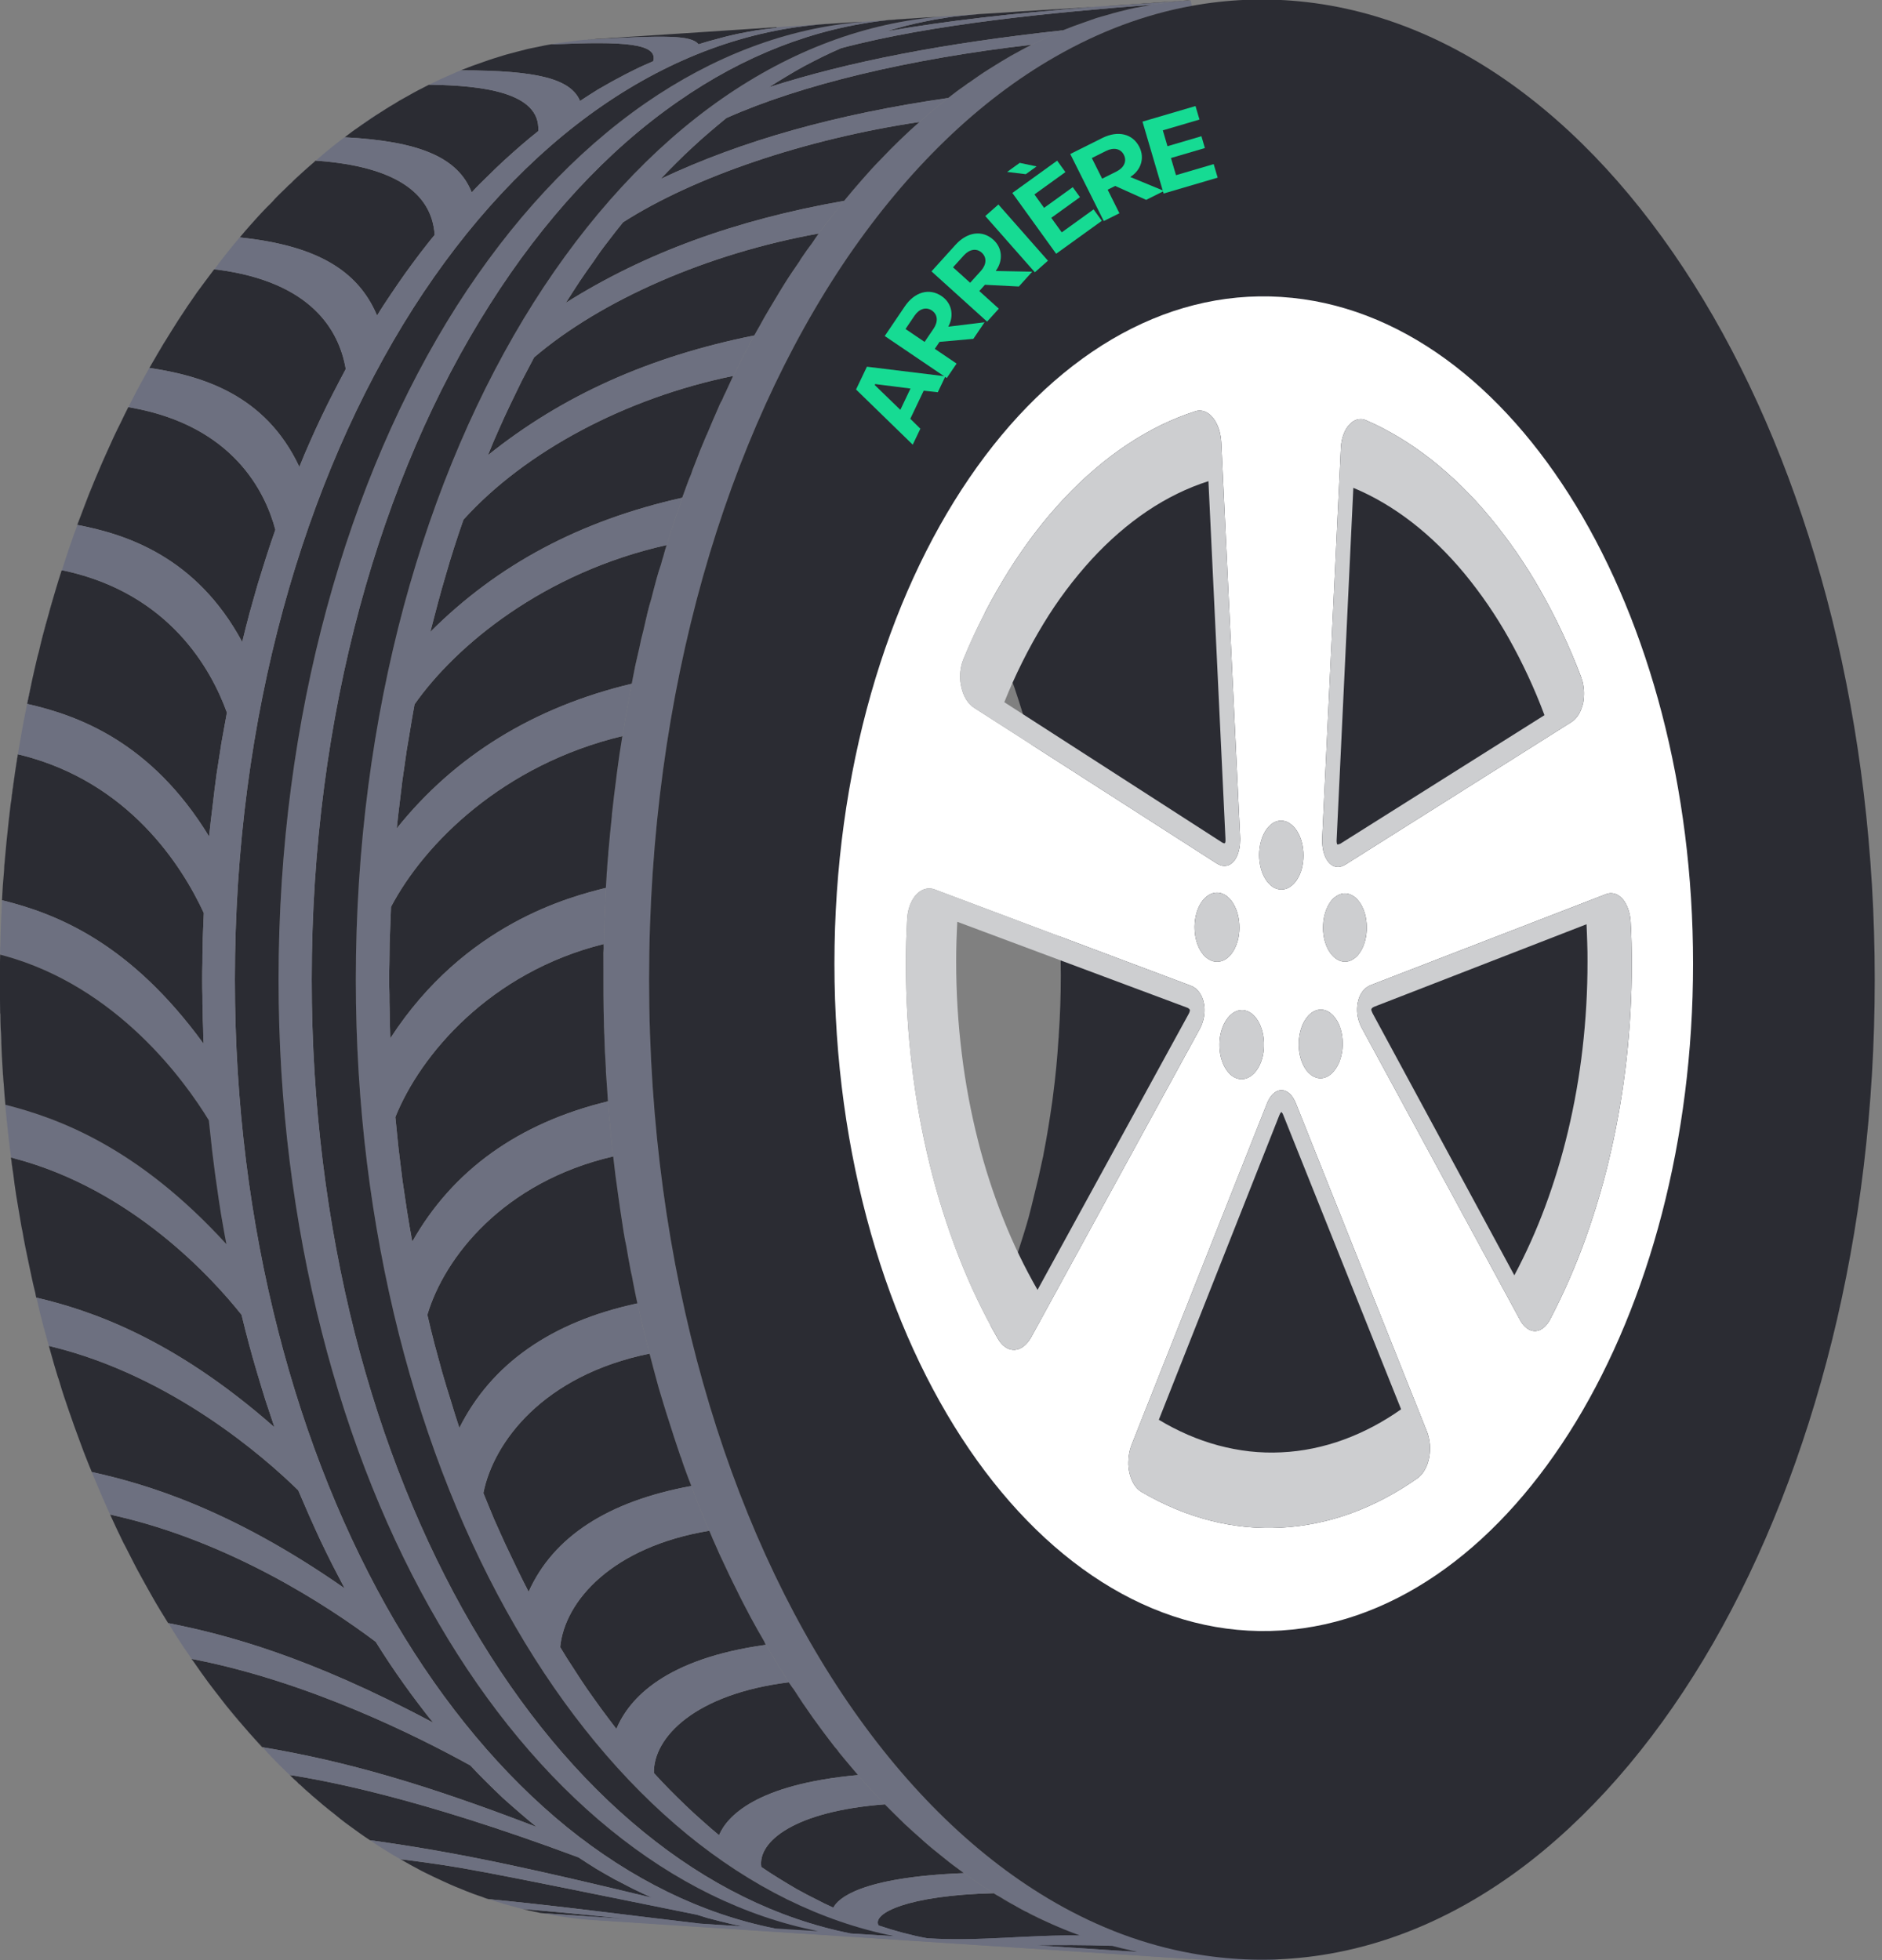 <svg width="96" height="100" viewBox="0 0 96 100" fill="none" xmlns="http://www.w3.org/2000/svg">
<rect x="0" y="0" width="96" height="100" fill="#808080" stroke="none"/>
<g clip-path="url(#clip0_595_10031)">
<path d="M63.841 100.143L29.618 97.904L31.752 96.265L57.851 98.596C61.139 98.88 67.362 99.521 65.949 99.813C64.537 100.106 63.937 100.159 63.841 100.143Z" fill="#6D7080"/>
<path d="M40.328 85.965C40.106 85.616 39.885 85.265 39.663 84.904C39.43 84.531 39.208 84.145 38.987 83.749C38.754 83.353 38.52 82.933 38.299 82.526C38.054 82.059 37.797 81.581 37.564 81.091C37.319 80.613 37.086 80.112 36.853 79.611C36.736 79.365 36.62 79.121 36.515 78.864C36.41 78.632 36.305 78.397 36.212 78.165L36.177 78.094C35.862 77.347 35.547 76.591 35.267 75.81C35.081 75.344 34.906 74.876 34.754 74.398C34.722 74.33 34.695 74.26 34.673 74.188C34.486 73.629 34.3 73.082 34.125 72.51C33.938 71.95 33.775 71.378 33.6 70.807C33.437 70.224 33.285 69.641 33.134 69.058C33.075 68.848 33.017 68.628 32.971 68.418C32.807 67.787 32.656 67.134 32.516 66.494C32.516 66.482 32.504 66.458 32.504 66.446C32.411 66.004 32.318 65.56 32.236 65.104C32.201 64.965 32.166 64.812 32.143 64.662C32.073 64.312 32.014 63.964 31.956 63.613C31.886 63.239 31.816 62.865 31.758 62.494C31.676 61.968 31.595 61.445 31.525 60.907C31.431 60.279 31.35 59.637 31.28 58.996L31.21 58.402C31.151 57.761 31.081 57.118 31.035 56.478C31.023 56.385 31.023 56.28 31.012 56.187C31 55.952 30.977 55.72 30.965 55.487C30.942 55.171 30.918 54.846 30.907 54.531C30.895 54.321 30.883 54.098 30.872 53.889C30.848 53.633 30.848 53.377 30.837 53.107C30.837 53.002 30.825 52.899 30.825 52.782C30.813 52.514 30.802 52.244 30.802 51.978C30.802 51.836 30.79 51.687 30.79 51.545C30.778 51.033 30.778 50.507 30.778 49.983V49.528C30.778 49.026 30.778 48.526 30.802 48.025C30.813 47.382 30.837 46.742 30.872 46.101C30.883 45.633 30.907 45.18 30.942 44.725C30.943 44.616 30.951 44.507 30.965 44.4C30.977 44.142 31 43.884 31.023 43.627C31.025 43.525 31.033 43.425 31.047 43.325C31.093 42.766 31.151 42.195 31.21 41.645C31.268 41.04 31.338 40.434 31.42 39.837C31.525 39.068 31.63 38.312 31.746 37.553C31.758 37.519 31.758 37.471 31.769 37.437C31.898 36.645 32.038 35.85 32.189 35.069C32.201 35.012 32.212 34.941 32.224 34.882C32.352 34.265 32.48 33.659 32.609 33.065C32.667 32.762 32.737 32.456 32.819 32.165C32.947 31.619 33.087 31.07 33.227 30.535L33.262 30.394C33.402 29.859 33.553 29.321 33.717 28.798C33.752 28.645 33.798 28.506 33.845 28.353C34.276 26.918 34.743 25.532 35.256 24.179C35.512 23.513 35.769 22.851 36.037 22.198C36.038 22.198 36.04 22.198 36.041 22.197C36.043 22.197 36.044 22.196 36.045 22.195C36.046 22.194 36.047 22.192 36.048 22.191C36.048 22.19 36.048 22.188 36.048 22.187C36.293 21.592 36.55 20.995 36.83 20.412C36.888 20.273 36.946 20.134 37.016 20.005C37.553 18.839 38.136 17.721 38.742 16.637C39.045 16.087 39.36 15.55 39.675 15.038C39.698 14.992 39.733 14.945 39.756 14.899C40.094 14.362 40.433 13.838 40.782 13.325C40.98 13.009 41.202 12.706 41.424 12.403C41.529 12.24 41.645 12.077 41.762 11.913C42.17 11.365 42.578 10.84 42.986 10.328C43.009 10.303 43.033 10.269 43.056 10.247C43.359 9.873 43.674 9.511 43.977 9.162C44.292 8.8 44.607 8.45 44.933 8.124C45.248 7.787 45.575 7.459 45.901 7.144C46.228 6.83 46.566 6.513 46.904 6.222C47.219 5.93 47.545 5.664 47.872 5.395C48.035 5.268 48.199 5.127 48.361 5C48.64 4.778 48.921 4.566 49.212 4.369C49.282 4.322 49.341 4.275 49.411 4.229C49.76 3.983 50.097 3.739 50.46 3.519C50.811 3.296 51.171 3.075 51.533 2.865C51.894 2.668 52.245 2.47 52.619 2.282H52.63C52.899 2.141 53.165 2.025 53.434 1.897C53.691 1.77 53.946 1.665 54.216 1.547C54.589 1.397 54.962 1.256 55.344 1.128C55.532 1.058 55.719 1 55.905 0.929C56.092 0.871 56.278 0.814 56.477 0.766C56.663 0.709 56.861 0.65 57.048 0.604C57.422 0.511 57.819 0.429 58.203 0.346C58.39 0.313 58.577 0.276 58.763 0.242H58.775C58.797 0.242 58.809 0.231 58.832 0.231C59.043 0.194 59.253 0.171 59.463 0.138C59.661 0.114 59.848 0.09 60.046 0.066C60.147 0.064 60.248 0.057 60.348 0.044C60.465 0.044 60.591 0.033 60.734 0.021L60.792 0.298C58.39 0.731 56.058 1.617 53.842 2.888C49.901 5.138 46.309 8.636 43.243 13.114C40.153 17.649 37.623 23.176 35.862 29.403C34.09 35.688 33.11 42.648 33.11 49.984C33.11 57.319 34.09 64.277 35.862 70.549C37.623 76.79 40.153 82.317 43.243 86.839C46.309 91.328 49.9 94.815 53.842 97.076C56.058 98.349 58.39 99.223 60.792 99.654L60.734 99.945C59.836 99.888 58.943 99.767 58.062 99.584H58.039C57.934 99.56 57.829 99.538 57.724 99.515C57.609 99.49 57.504 99.467 57.385 99.433C57.27 99.408 57.165 99.385 57.048 99.35C56.944 99.328 56.828 99.292 56.711 99.269C56.163 99.116 55.626 98.943 55.09 98.745C54.716 98.604 54.343 98.465 53.972 98.301C53.748 98.208 53.54 98.115 53.318 98.01C53.165 97.94 53.015 97.871 52.863 97.789C52.699 97.718 52.548 97.636 52.396 97.554C52.355 97.532 52.312 97.514 52.269 97.498C52.093 97.404 51.929 97.31 51.767 97.217C51.521 97.076 51.264 96.937 51.02 96.784C50.904 96.727 50.798 96.657 50.681 96.586C50.169 96.261 49.657 95.924 49.167 95.561C48.816 95.305 48.466 95.049 48.128 94.769C47.79 94.5 47.44 94.22 47.114 93.929C47.067 93.883 47.009 93.835 46.962 93.79C46.729 93.578 46.484 93.369 46.263 93.159C46.209 93.116 46.159 93.07 46.111 93.02C45.785 92.703 45.458 92.378 45.132 92.053C44.677 91.575 44.211 91.085 43.767 90.558C43.558 90.314 43.348 90.069 43.138 89.814C43.044 89.697 42.94 89.58 42.846 89.463C42.8 89.408 42.757 89.349 42.718 89.288C42.669 89.237 42.622 89.183 42.578 89.126C42.368 88.857 42.158 88.577 41.949 88.297C41.785 88.077 41.634 87.867 41.47 87.643C41.342 87.456 41.214 87.272 41.086 87.085C40.876 86.794 40.666 86.491 40.479 86.175C40.424 86.108 40.374 86.038 40.328 85.965" fill="#6D7080"/>
<path d="M49.469 71.181C49.34 70.935 49.223 70.68 49.096 70.434C49.247 70.154 49.41 69.899 49.562 69.619C49.62 69.502 49.667 69.384 49.725 69.268C50.052 68.616 50.378 67.951 50.67 67.253C50.786 66.984 50.891 66.704 50.996 66.434C51.218 65.875 51.451 65.316 51.648 64.745C51.767 64.417 51.86 64.08 51.965 63.755C52.138 63.217 52.314 62.668 52.467 62.121C52.57 61.737 52.665 61.34 52.758 60.955C52.91 60.361 53.049 59.755 53.177 59.136C53.203 59.041 53.222 58.943 53.236 58.845C53.411 57.959 53.55 57.073 53.68 56.164C53.691 56.071 53.703 55.988 53.714 55.895C53.841 54.939 53.934 53.971 53.994 52.992C54.004 52.938 54.008 52.882 54.006 52.827C54.076 51.826 54.111 50.798 54.111 49.774C54.111 48.746 54.076 47.723 54.006 46.718C54.006 46.65 53.994 46.567 53.994 46.497C53.924 45.518 53.831 44.538 53.714 43.582C53.703 43.547 53.703 43.499 53.691 43.465C53.561 42.521 53.41 41.588 53.236 40.667C53.224 40.619 53.213 40.562 53.201 40.503C53.015 39.571 52.806 38.638 52.56 37.74C52.56 37.729 52.548 37.717 52.548 37.704C52.302 36.806 52.034 35.932 51.742 35.069C51.696 34.942 51.648 34.825 51.603 34.696C51.369 34.022 51.113 33.356 50.845 32.714C50.763 32.517 50.68 32.318 50.6 32.12C50.273 31.373 49.936 30.651 49.574 29.951C49.562 29.941 49.562 29.927 49.552 29.915C49.399 29.624 49.236 29.369 49.084 29.089C47.948 31.382 47.035 33.779 46.356 36.247C45.213 40.375 44.583 44.946 44.583 49.739C44.583 54.542 45.213 59.113 46.356 63.239C47.148 66.132 48.209 68.789 49.469 71.181L49.469 71.181ZM93.451 31.571C94.861 37.274 95.63 43.477 95.63 49.983C95.63 56.478 94.861 62.693 93.451 68.382C92.027 74.107 89.965 79.343 87.387 83.831C84.775 88.368 81.638 92.146 78.107 94.92C74.527 97.718 70.528 99.479 66.26 99.887C64.435 100.061 62.595 99.983 60.792 99.655C58.39 99.223 56.058 98.349 53.841 97.077C49.899 94.815 46.309 91.328 43.242 86.839C40.152 82.316 37.622 76.79 35.862 70.55C34.089 64.278 33.11 57.319 33.11 49.983C33.11 42.648 34.089 35.688 35.862 29.404C37.622 23.177 40.152 17.651 43.242 13.114C46.309 8.636 49.899 5.138 53.841 2.888C56.058 1.618 58.39 0.732 60.792 0.299C62.595 -0.03 64.435 -0.108 66.26 0.066C70.528 0.474 74.527 2.235 78.107 5.045C81.638 7.81 84.775 11.599 87.387 16.134C89.965 20.613 92.027 25.846 93.451 31.571Z" fill="#2B2C33"/>
<path d="M60.592 0.021H60.732C60.592 0.032 60.465 0.044 60.347 0.044C60.381 0.035 60.417 0.031 60.452 0.032C60.499 0.032 60.546 0.028 60.592 0.021" fill="#2B2C33"/>
<path d="M60.349 0.044C60.248 0.058 60.146 0.065 60.044 0.067C59.939 0.078 59.836 0.09 59.742 0.09L59.204 0.115C59.578 0.09 59.964 0.067 60.349 0.044Z" fill="#2B2C33"/>
<path d="M59.204 0.115L59.742 0.091C58.925 0.149 58.155 0.209 56.173 0.336C56.734 0.288 57.317 0.242 57.922 0.209C58.342 0.172 58.774 0.149 59.204 0.115Z" fill="#2B2C33"/>
<path d="M57.725 99.516C57.829 99.539 57.934 99.561 58.037 99.585C57.817 99.539 57.607 99.492 57.386 99.434C57.503 99.468 57.607 99.492 57.725 99.516Z" fill="#2B2C33"/>
<path d="M58.039 99.584L52.873 99.247C54.065 99.223 55.24 99.223 56.711 99.269C56.828 99.292 56.944 99.328 57.048 99.352C57.164 99.385 57.269 99.409 57.386 99.433C57.609 99.49 57.819 99.538 58.039 99.584" fill="#2B2C33"/>
<path d="M52.116 0.579L57.922 0.209C57.317 0.242 56.734 0.288 56.173 0.336C56.08 0.336 55.987 0.347 55.882 0.347C55.848 0.357 55.813 0.361 55.778 0.359C54.844 0.417 53.655 0.486 52.116 0.579Z" fill="#6D7080"/>
<path d="M57.047 0.604C57.234 0.556 57.432 0.511 57.619 0.463C57.805 0.417 58.004 0.381 58.202 0.346C57.817 0.429 57.42 0.511 57.047 0.604Z" fill="#6D7080"/>
<path d="M56.476 0.766C56.278 0.814 56.092 0.871 55.905 0.93C56.092 0.871 56.29 0.814 56.476 0.766Z" fill="#6D7080"/>
<path d="M53.318 98.011C53.191 97.951 53.06 97.894 52.933 97.836C52.746 97.742 52.57 97.66 52.395 97.555C52.548 97.638 52.698 97.719 52.861 97.79C53.014 97.872 53.165 97.939 53.317 98.011" fill="#2B2C33"/>
<path d="M51.767 97.218C51.929 97.311 52.092 97.404 52.268 97.498C52.092 97.404 51.929 97.323 51.767 97.218Z" fill="#2B2C33"/>
<path d="M51.021 96.785C51.264 96.938 51.521 97.077 51.768 97.218C51.509 97.091 51.26 96.946 51.021 96.785Z" fill="#2B2C33"/>
<path d="M49.399 4.23H49.41C49.34 4.276 49.282 4.323 49.212 4.369C49.272 4.323 49.341 4.276 49.399 4.23" fill="#6D7080"/>
<path d="M47.195 0.895L45.516 1.012C45.703 0.989 45.889 0.975 46.076 0.964C46.402 0.952 46.799 0.929 47.195 0.895Z" fill="#2B2C33"/>
<path d="M46.262 93.159C46.484 93.369 46.729 93.578 46.962 93.79C46.729 93.592 46.495 93.379 46.262 93.159" fill="#2B2C33"/>
<path d="M45.236 1.595C45.563 1.49 45.889 1.408 46.216 1.315C46.531 1.232 46.857 1.162 47.195 1.094C47.522 1.024 47.848 0.964 48.175 0.919C48.501 0.859 48.839 0.825 49.167 0.792C49.422 0.766 49.679 0.744 49.937 0.72C50.191 0.709 50.46 0.684 50.718 0.673C51.218 0.639 51.685 0.615 52.116 0.579C53.655 0.486 54.844 0.417 55.777 0.358C51.544 0.697 48.386 1.046 45.236 1.595Z" fill="#2B2C33"/>
<path d="M44.817 98.231C44.467 97.614 46.309 96.694 50.68 96.587C50.798 96.657 50.904 96.728 51.02 96.785C51.259 96.945 51.509 97.09 51.767 97.218C51.929 97.323 52.093 97.404 52.268 97.498C52.312 97.514 52.354 97.533 52.395 97.555C52.57 97.66 52.746 97.741 52.933 97.835C53.06 97.894 53.191 97.951 53.318 98.01C53.539 98.114 53.748 98.208 53.972 98.302C54.343 98.465 54.716 98.604 55.09 98.745C52.489 98.697 49.899 99.06 47.3 98.885C47.09 98.85 46.881 98.802 46.671 98.757C46.473 98.709 46.263 98.652 46.053 98.604C45.843 98.547 45.645 98.489 45.435 98.429C45.237 98.36 45.027 98.302 44.817 98.231" fill="#2B2C33"/>
<path d="M45.9 7.145C45.574 7.46 45.247 7.787 44.933 8.124C45.247 7.787 45.574 7.46 45.9 7.145Z" fill="#2B2C33"/>
<path d="M42.508 97.323C42.193 97.184 41.878 97.031 41.575 96.867C41.26 96.716 40.945 96.541 40.642 96.377C40.339 96.202 40.036 96.018 39.733 95.832C39.429 95.645 39.126 95.447 38.835 95.249C38.637 93.952 40.526 92.401 45.131 92.052C45.458 92.379 45.784 92.704 46.111 93.021C46.158 93.07 46.209 93.117 46.262 93.16C46.495 93.38 46.729 93.593 46.962 93.791C47.008 93.836 47.067 93.884 47.114 93.93C47.44 94.221 47.79 94.501 48.128 94.77C48.466 95.05 48.816 95.306 49.167 95.562C43.86 95.772 42.741 96.867 42.508 97.323" fill="#2B2C33"/>
<path d="M44.42 1.083C44.268 1.095 44.117 1.106 43.965 1.117C43.939 1.106 43.91 1.106 43.883 1.117L44.42 1.083Z" fill="#6D7080"/>
<path d="M42.846 89.463C42.94 89.579 43.044 89.697 43.138 89.814C43.044 89.697 42.94 89.579 42.846 89.463Z" fill="#6D7080"/>
<path d="M42.578 89.126C42.621 89.182 42.668 89.236 42.718 89.288C42.659 89.231 42.624 89.171 42.578 89.126Z" fill="#2B2C33"/>
<path d="M41.085 87.085C41.214 87.272 41.342 87.456 41.47 87.643C41.132 87.165 40.794 86.675 40.479 86.175C40.666 86.491 40.875 86.794 41.085 87.085" fill="#2B2C33"/>
<path d="M40.899 13.138C41.062 12.892 41.237 12.649 41.423 12.402C41.202 12.706 40.98 13.009 40.782 13.325C40.816 13.26 40.855 13.197 40.899 13.138" fill="#6D7080"/>
<path d="M39.22 4.45C39.523 4.264 39.826 4.066 40.129 3.891C40.432 3.705 40.736 3.53 41.039 3.366C41.353 3.203 41.657 3.041 41.971 2.888C42.275 2.738 42.589 2.596 42.904 2.458C47.533 1.221 53.807 0.627 58.763 0.242C58.576 0.276 58.389 0.312 58.202 0.346C58.004 0.381 57.806 0.417 57.619 0.463C57.432 0.511 57.234 0.556 57.048 0.604C56.861 0.649 56.663 0.709 56.476 0.766C56.29 0.814 56.092 0.871 55.905 0.929C55.717 1 55.531 1.057 55.344 1.127C54.962 1.256 54.589 1.397 54.214 1.547C48.105 2.212 43.336 3.134 39.22 4.45Z" fill="#2B2C33"/>
<path d="M40.327 85.965C40.373 86.038 40.424 86.108 40.479 86.175C40.793 86.675 41.132 87.165 41.47 87.643C41.633 87.867 41.785 88.076 41.948 88.297C42.158 88.577 42.367 88.857 42.577 89.126C42.624 89.171 42.659 89.231 42.717 89.288C42.756 89.349 42.799 89.408 42.846 89.463C42.939 89.58 43.044 89.697 43.137 89.814C43.347 90.069 43.557 90.314 43.767 90.558C38.52 91.037 37.074 92.693 36.678 93.626C36.398 93.394 36.106 93.147 35.826 92.89C35.547 92.646 35.267 92.39 34.987 92.12C34.707 91.854 34.439 91.585 34.159 91.305C33.891 91.037 33.623 90.746 33.354 90.454C33.319 88.636 35.453 86.421 40.234 85.826C40.269 85.872 40.292 85.919 40.327 85.965" fill="#2B2C33"/>
<path d="M40.059 14.409C40.292 14.036 40.537 13.685 40.782 13.325C40.432 13.838 40.094 14.361 39.756 14.899C39.861 14.734 39.954 14.571 40.059 14.409" fill="#6D7080"/>
<path d="M39.255 15.737C39.395 15.505 39.535 15.273 39.675 15.038C39.36 15.55 39.045 16.088 38.742 16.636C38.905 16.332 39.08 16.029 39.255 15.737" fill="#6D7080"/>
<path d="M37.564 81.092C37.797 81.582 38.053 82.06 38.298 82.526C38.52 82.934 38.753 83.353 38.986 83.749C39.009 83.807 39.036 83.862 39.068 83.914C33.937 84.624 32.095 86.642 31.442 88.205C31.197 87.878 30.941 87.551 30.696 87.214C30.451 86.874 30.206 86.537 29.961 86.186C29.728 85.849 29.495 85.488 29.262 85.125C29.029 84.777 28.795 84.404 28.574 84.03C28.807 81.664 31.244 78.913 36.176 78.096C36.188 78.118 36.199 78.144 36.211 78.166C36.304 78.409 36.409 78.633 36.514 78.865C36.619 79.123 36.736 79.367 36.852 79.612C37.086 80.113 37.319 80.614 37.564 81.092" fill="#2B2C33"/>
<path d="M37.401 19.178C37.273 19.446 37.145 19.725 37.016 20.005C36.947 20.137 36.885 20.274 36.83 20.413C36.782 20.496 36.739 20.581 36.701 20.669C36.48 21.171 36.258 21.672 36.048 22.186L36.037 22.198C35.815 22.721 35.605 23.247 35.407 23.771C35.349 23.911 35.302 24.04 35.256 24.179C35.092 24.575 34.952 24.985 34.801 25.393C29.601 26.559 25.391 28.797 21.952 32.236L22.336 30.767C22.465 30.278 22.605 29.799 22.744 29.321C22.884 28.843 23.024 28.365 23.176 27.9C23.328 27.433 23.479 26.967 23.642 26.511C26.779 23.036 31.921 20.296 37.401 19.178Z" fill="#2B2C33"/>
<path d="M36.701 20.669C36.739 20.581 36.782 20.495 36.829 20.412C36.55 20.995 36.293 21.592 36.048 22.186C36.258 21.671 36.48 21.171 36.701 20.67" fill="#6D7080"/>
<path d="M37.05 6.024C40.828 4.335 46.343 3.005 52.619 2.283C52.245 2.469 51.895 2.668 51.532 2.866C51.171 3.076 50.81 3.296 50.459 3.52C50.098 3.74 49.76 3.984 49.41 4.23H49.398C49.34 4.276 49.271 4.323 49.212 4.369C48.92 4.567 48.641 4.779 48.361 5C42.647 5.826 37.855 7.167 33.704 9.126C33.972 8.835 34.24 8.569 34.52 8.288C34.788 8.02 35.068 7.75 35.348 7.496C35.628 7.238 35.908 6.981 36.199 6.737C36.479 6.491 36.771 6.259 37.05 6.025" fill="#2B2C33"/>
<path d="M36.211 78.165C36.305 78.398 36.41 78.632 36.515 78.865C36.41 78.632 36.305 78.409 36.211 78.165Z" fill="#2B2C33"/>
<path d="M36.049 22.186C36.049 22.188 36.048 22.189 36.048 22.191C36.047 22.192 36.046 22.194 36.045 22.195C36.044 22.196 36.043 22.197 36.041 22.198C36.04 22.198 36.038 22.198 36.037 22.198L36.049 22.186Z" fill="#6D7080"/>
<path d="M36.037 22.198C35.768 22.852 35.512 23.514 35.255 24.179C35.302 24.04 35.349 23.911 35.407 23.772C35.605 23.247 35.815 22.723 36.037 22.198Z" fill="#6D7080"/>
<path d="M34.754 74.399C34.906 74.877 35.081 75.345 35.267 75.811C35.127 75.472 34.999 75.109 34.871 74.762C34.825 74.643 34.786 74.522 34.754 74.399" fill="#2B2C33"/>
<path d="M34.008 27.808C33.949 27.992 33.891 28.168 33.844 28.354C33.798 28.507 33.751 28.646 33.716 28.799C33.635 29.031 33.565 29.277 33.495 29.52C33.413 29.8 33.343 30.103 33.261 30.395C33.25 30.442 33.238 30.488 33.226 30.536C33.156 30.779 33.087 31.026 33.028 31.269C32.958 31.572 32.888 31.864 32.818 32.166C32.737 32.457 32.667 32.763 32.609 33.066C32.469 33.661 32.34 34.266 32.224 34.883C27.233 36.074 23.199 38.557 20.237 42.263C20.296 41.728 20.354 41.192 20.424 40.657C20.482 40.119 20.552 39.594 20.634 39.069C20.704 38.533 20.785 38.009 20.879 37.496C20.96 36.971 21.053 36.459 21.147 35.933C23.257 32.925 27.746 29.206 34.008 27.808Z" fill="#2B2C33"/>
<path d="M33.716 28.797C33.553 29.321 33.402 29.859 33.262 30.394C33.343 30.102 33.413 29.799 33.495 29.519C33.565 29.276 33.635 29.029 33.716 28.798" fill="#6D7080"/>
<path d="M33.028 31.268C33.086 31.024 33.156 30.779 33.226 30.535C33.086 31.07 32.946 31.619 32.818 32.166C32.888 31.863 32.958 31.571 33.028 31.268" fill="#6D7080"/>
<path d="M32.608 33.065C32.48 33.66 32.352 34.266 32.224 34.883C32.34 34.265 32.468 33.659 32.608 33.065Z" fill="#6D7080"/>
<path d="M32.445 66.191C32.375 65.828 32.294 65.467 32.235 65.104C32.317 65.56 32.41 66.004 32.504 66.446C32.48 66.364 32.468 66.27 32.445 66.191" fill="#2B2C33"/>
<path d="M31.955 63.614C32.014 63.965 32.072 64.314 32.142 64.663C32.165 64.814 32.2 64.966 32.235 65.105C32.294 65.468 32.375 65.829 32.445 66.192C32.468 66.271 32.48 66.365 32.503 66.447C32.503 66.458 32.515 66.484 32.515 66.495C28.119 67.437 25.065 69.585 23.432 72.849C23.281 72.382 23.129 71.917 22.989 71.439C22.837 70.972 22.698 70.493 22.558 70.015C22.429 69.526 22.289 69.047 22.161 68.558C22.033 68.068 21.916 67.578 21.8 67.078C22.663 64.163 25.659 60.302 31.279 58.998C31.349 59.638 31.431 60.28 31.524 60.909C31.594 61.447 31.676 61.97 31.757 62.496C31.769 62.601 31.792 62.694 31.804 62.799C31.851 63.079 31.897 63.346 31.956 63.614" fill="#2B2C33"/>
<path d="M31.757 62.496C31.816 62.867 31.886 63.241 31.955 63.614C31.897 63.346 31.851 63.079 31.804 62.799C31.792 62.694 31.769 62.601 31.757 62.496Z" fill="#6D7080"/>
<path d="M31.781 11.341C35.419 9.009 41.074 7.096 46.904 6.222C46.566 6.513 46.227 6.83 45.901 7.144C45.574 7.459 45.248 7.786 44.933 8.123C44.607 8.45 44.292 8.8 43.977 9.162C43.674 9.511 43.359 9.872 43.056 10.247C37.541 11.214 32.9 12.904 28.866 15.446C29.099 15.074 29.332 14.723 29.565 14.361C29.799 14.013 30.043 13.662 30.288 13.325C30.521 12.974 30.766 12.635 31.023 12.309C31.268 11.984 31.524 11.656 31.781 11.342" fill="#2B2C33"/>
<path d="M31.466 39.453C31.548 38.813 31.641 38.183 31.746 37.554C31.629 38.312 31.524 39.069 31.419 39.838C31.431 39.711 31.454 39.583 31.466 39.453" fill="#6D7080"/>
<path d="M31.232 41.377C31.291 40.854 31.349 40.341 31.419 39.838C31.337 40.434 31.267 41.04 31.209 41.646C31.211 41.556 31.219 41.466 31.232 41.377" fill="#6D7080"/>
<path d="M30.976 44.187C30.988 44.001 30.999 43.814 31.023 43.628C30.999 43.884 30.976 44.142 30.964 44.4C30.964 44.328 30.976 44.258 30.976 44.187" fill="#2B2C33"/>
<path d="M30.965 55.488C30.941 55.22 30.93 54.939 30.906 54.659V54.532C30.918 54.846 30.941 55.172 30.965 55.488Z" fill="#6D7080"/>
<path d="M30.836 53.108C30.848 53.377 30.848 53.634 30.871 53.89C30.848 53.634 30.848 53.377 30.836 53.108Z" fill="#2B2C33"/>
<path d="M30.801 51.979C30.801 52.246 30.813 52.514 30.825 52.782C30.815 52.713 30.811 52.643 30.813 52.573C30.801 52.375 30.801 52.177 30.801 51.979" fill="#2B2C33"/>
<path d="M20.762 61.782C20.68 61.259 20.61 60.733 20.529 60.208C20.459 59.673 20.401 59.135 20.331 58.6C20.272 58.064 20.226 57.529 20.168 56.991C21.438 53.821 24.983 49.611 30.79 48.163C30.79 48.316 30.79 48.467 30.778 48.619V49.984C30.778 50.507 30.778 51.033 30.79 51.546C30.79 51.687 30.801 51.837 30.801 51.979C30.801 52.177 30.801 52.375 30.813 52.573C30.811 52.643 30.815 52.713 30.825 52.782C30.825 52.899 30.836 53.004 30.836 53.108C30.848 53.377 30.848 53.634 30.871 53.889C30.883 54.098 30.895 54.322 30.906 54.531V54.659C30.93 54.939 30.941 55.219 30.965 55.488C30.976 55.72 30.999 55.952 31.011 56.187C26.452 57.293 23.094 59.696 21.03 63.345C20.937 62.832 20.844 62.308 20.762 61.782Z" fill="#2B2C33"/>
<path d="M41.423 12.404C41.237 12.65 41.062 12.893 40.899 13.139C40.855 13.198 40.816 13.261 40.782 13.326C40.537 13.686 40.292 14.036 40.059 14.41C39.954 14.571 39.861 14.736 39.756 14.9C39.733 14.945 39.698 14.993 39.674 15.039C39.534 15.273 39.395 15.505 39.255 15.737C39.08 16.029 38.905 16.332 38.742 16.637C38.648 16.799 38.567 16.951 38.474 17.115C33.121 18.188 28.679 20.181 24.89 23.223C25.064 22.781 25.251 22.348 25.438 21.93C25.624 21.5 25.822 21.077 26.021 20.659C26.219 20.251 26.417 19.844 26.615 19.433C26.825 19.026 27.035 18.63 27.245 18.234C30.685 15.295 36.118 12.927 41.761 11.914C41.645 12.078 41.528 12.239 41.423 12.404Z" fill="#2B2C33"/>
<path d="M30.37 1.991C33.46 1.793 36.55 1.591 39.64 1.385C39.626 1.399 39.611 1.411 39.593 1.42C39.255 1.454 38.928 1.502 38.59 1.547C38.252 1.607 37.926 1.666 37.599 1.734C37.261 1.805 36.934 1.886 36.608 1.98C36.282 2.062 35.955 2.156 35.629 2.26C35.267 1.793 33.973 1.793 29.962 2.025C30.008 2.016 30.055 2.013 30.102 2.014C30.148 2.005 30.195 2.001 30.242 2.003C30.288 2.003 30.335 1.991 30.37 1.991" fill="#2B2C33"/>
<path d="M35.267 75.81C31.012 76.591 28.225 78.398 26.965 81.208C26.756 80.811 26.557 80.403 26.359 79.996C26.161 79.586 25.963 79.167 25.764 78.749C25.578 78.329 25.38 77.908 25.193 77.478C25.018 77.045 24.832 76.614 24.657 76.171C25.17 73.583 27.7 70.167 33.133 69.058C33.285 69.641 33.437 70.224 33.6 70.807C33.775 71.378 33.938 71.95 34.125 72.51C34.3 73.082 34.486 73.629 34.673 74.188C34.695 74.26 34.722 74.33 34.754 74.398C34.786 74.521 34.825 74.642 34.871 74.761C34.999 75.108 35.127 75.471 35.267 75.81" fill="#2B2C33"/>
<path d="M27.746 97.614H27.665C27.574 97.602 27.484 97.582 27.396 97.555C27.512 97.581 27.629 97.601 27.746 97.614Z" fill="#2B2C33"/>
<path d="M27.513 2.376C27.397 2.399 27.28 2.422 27.164 2.447C27.28 2.422 27.397 2.399 27.513 2.376Z" fill="#6D7080"/>
<path d="M26.673 97.393C28.224 97.52 30.008 97.696 31.897 97.894C30.649 97.811 29.005 97.696 27.746 97.613C27.628 97.6 27.512 97.581 27.396 97.555C27.302 97.541 27.209 97.522 27.116 97.498C26.965 97.462 26.813 97.427 26.673 97.393" fill="#2B2C33"/>
<path d="M29.588 5.15C29.11 4.02 27.408 3.588 23.502 3.588C23.875 3.437 24.26 3.296 24.633 3.169C25.018 3.03 25.402 2.911 25.787 2.795C26.172 2.691 26.557 2.586 26.942 2.493C27.012 2.481 27.093 2.458 27.163 2.447C27.28 2.422 27.396 2.399 27.513 2.376C27.711 2.328 27.909 2.295 28.119 2.259H28.271C31.757 2.108 33.588 2.201 33.32 3.123C33.005 3.262 32.678 3.401 32.375 3.554C32.049 3.717 31.745 3.867 31.431 4.043C31.116 4.207 30.813 4.394 30.498 4.567C30.195 4.754 29.892 4.952 29.588 5.15" fill="#2B2C33"/>
<path d="M26.673 97.393C26.813 97.427 26.965 97.462 27.116 97.498C27.022 97.483 26.929 97.464 26.837 97.438C26.781 97.428 26.726 97.413 26.673 97.393Z" fill="#2B2C33"/>
<path d="M24.948 96.892H24.902C24.785 96.856 24.68 96.811 24.564 96.763C24.688 96.816 24.817 96.859 24.948 96.892Z" fill="#2B2C33"/>
<path d="M24.062 9.814C23.362 8.042 21.427 7.204 17.579 7.004C17.812 6.83 18.034 6.655 18.267 6.502C18.384 6.409 18.512 6.33 18.628 6.247C18.978 6.001 19.34 5.769 19.701 5.546C19.829 5.466 19.958 5.384 20.086 5.314C20.273 5.198 20.459 5.081 20.657 4.977C20.704 4.952 20.739 4.93 20.786 4.906C21.147 4.696 21.509 4.51 21.882 4.323H22.033C24.424 4.369 27.595 4.66 27.455 6.689C27.164 6.923 26.872 7.157 26.581 7.413C26.301 7.657 26.009 7.915 25.73 8.17C25.45 8.428 25.17 8.696 24.89 8.976C24.61 9.245 24.33 9.522 24.062 9.814" fill="#2B2C33"/>
<path d="M30.906 45.297C29.134 45.739 23.724 47.092 19.911 52.97C19.899 52.724 19.899 52.48 19.888 52.234C19.888 51.978 19.876 51.734 19.876 51.49C19.864 51.232 19.864 50.986 19.864 50.731C19.852 50.485 19.852 50.23 19.852 49.984C19.852 49.67 19.852 49.355 19.864 49.039C19.864 48.736 19.876 48.422 19.876 48.119C19.888 47.804 19.899 47.5 19.911 47.185C19.922 46.882 19.934 46.568 19.946 46.265C21.66 43.011 25.671 39.011 31.746 37.554C31.641 38.182 31.548 38.813 31.466 39.454C31.454 39.584 31.431 39.711 31.419 39.838C31.349 40.342 31.291 40.854 31.233 41.379C31.219 41.467 31.211 41.557 31.209 41.647C31.151 42.196 31.093 42.767 31.046 43.326C31.032 43.426 31.025 43.527 31.023 43.628C31 43.816 30.988 44.002 30.976 44.189C30.976 44.259 30.964 44.33 30.964 44.4C30.951 44.508 30.943 44.617 30.941 44.726C30.93 44.913 30.918 45.099 30.906 45.297" fill="#2B2C33"/>
<path d="M20.622 94.874C23.712 95.282 23.712 95.282 35.547 97.684C35.733 97.741 35.931 97.801 36.118 97.86C36.316 97.906 36.514 97.964 36.701 98.01C36.899 98.057 37.097 98.104 37.284 98.152C37.482 98.197 37.681 98.243 37.879 98.279L35.71 98.138C32.119 97.718 28.551 97.24 24.948 96.891C24.816 96.859 24.688 96.815 24.563 96.762C24.295 96.68 24.027 96.575 23.759 96.47C23.385 96.32 23.012 96.167 22.639 95.992C22.254 95.82 21.893 95.644 21.52 95.457C21.147 95.259 20.785 95.061 20.424 94.851C20.489 94.864 20.555 94.872 20.622 94.874" fill="#2B2C33"/>
<path d="M20.657 4.976C20.459 5.081 20.273 5.197 20.086 5.313C20.27 5.19 20.461 5.078 20.657 4.976Z" fill="#2B2C33"/>
<path d="M38.835 95.247C39.126 95.445 39.429 95.644 39.733 95.83C40.036 96.017 40.339 96.201 40.642 96.377C40.945 96.54 41.26 96.716 41.575 96.867C41.878 97.03 42.193 97.183 42.508 97.322C42.741 96.867 43.86 95.771 49.165 95.561C49.655 95.924 50.168 96.26 50.68 96.586C46.309 96.693 44.466 97.613 44.816 98.231C45.026 98.301 45.236 98.36 45.434 98.429C45.644 98.487 45.842 98.547 46.052 98.604C46.262 98.652 46.472 98.709 46.67 98.757C46.88 98.802 47.09 98.85 47.3 98.884C49.899 99.059 52.488 98.697 55.089 98.745C55.624 98.943 56.161 99.116 56.71 99.269C55.239 99.223 54.065 99.223 52.873 99.246L58.038 99.583H58.061C58.941 99.767 59.834 99.888 60.732 99.945L45.609 98.955L45.621 98.779C41.866 98.032 38.31 96.249 35.057 93.591C31.769 90.897 28.795 87.305 26.3 83.004C23.782 78.665 21.753 73.617 20.342 68.044C18.931 62.447 18.15 56.361 18.15 49.983C18.15 43.219 19.024 36.783 20.599 30.919C22.173 25.089 24.435 19.842 27.221 15.434C29.985 11.073 33.238 7.529 36.841 5.022C40.35 2.585 44.152 1.139 48.128 0.836C48.187 0.836 48.243 0.824 48.303 0.824L49.936 0.72C49.678 0.743 49.421 0.766 49.165 0.79C48.839 0.824 48.501 0.859 48.174 0.919C47.848 0.964 47.521 1.022 47.195 1.093C46.857 1.162 46.53 1.232 46.215 1.314C45.889 1.407 45.562 1.49 45.236 1.595C48.384 1.046 51.543 0.697 55.776 0.358C55.812 0.36 55.847 0.356 55.882 0.346C55.986 0.346 56.08 0.335 56.173 0.335C58.154 0.207 58.925 0.148 59.742 0.089C59.843 0.087 59.944 0.079 60.044 0.066C59.847 0.089 59.659 0.114 59.461 0.137C59.252 0.171 59.043 0.193 58.83 0.231C58.808 0.231 58.797 0.241 58.774 0.241H58.763C53.807 0.627 47.533 1.221 42.904 2.458C42.589 2.597 42.274 2.738 41.971 2.888C41.656 3.041 41.353 3.203 41.038 3.366C40.735 3.53 40.432 3.705 40.129 3.89C39.826 4.066 39.523 4.264 39.219 4.45C43.335 3.134 48.104 2.212 54.214 1.547C53.946 1.665 53.691 1.77 53.434 1.897C53.165 2.025 52.899 2.141 52.629 2.282H52.618C46.344 3.005 40.828 4.334 37.051 6.023C36.771 6.259 36.479 6.491 36.2 6.737C35.908 6.981 35.628 7.237 35.348 7.495C35.069 7.75 34.789 8.018 34.521 8.288C34.241 8.568 33.973 8.835 33.704 9.126C37.855 7.167 42.648 5.826 48.361 5C48.198 5.127 48.035 5.268 47.871 5.395C47.545 5.664 47.218 5.93 46.904 6.222C41.073 7.096 35.418 9.009 31.78 11.341C31.524 11.656 31.267 11.984 31.022 12.309C30.766 12.634 30.521 12.973 30.288 13.325C30.043 13.662 29.798 14.013 29.565 14.361C29.332 14.723 29.099 15.074 28.865 15.446C32.9 12.904 37.54 11.214 43.056 10.247C43.032 10.269 43.009 10.303 42.986 10.328C42.578 10.84 42.169 11.365 41.761 11.913C36.118 12.926 30.684 15.295 27.245 18.232C27.035 18.629 26.825 19.025 26.615 19.432C26.417 19.843 26.219 20.251 26.02 20.658C25.822 21.078 25.624 21.498 25.437 21.929C25.251 22.347 25.064 22.781 24.889 23.222C28.679 20.18 33.121 18.187 38.473 17.114C38.566 16.951 38.648 16.798 38.741 16.636C38.135 17.721 37.552 18.839 37.016 20.005C37.144 19.724 37.272 19.446 37.401 19.178C31.92 20.296 26.778 23.035 23.642 26.511C23.479 26.966 23.327 27.433 23.175 27.9C23.024 28.365 22.884 28.843 22.744 29.321C22.604 29.799 22.464 30.277 22.336 30.767L21.951 32.236C25.391 28.797 29.6 26.559 34.8 25.393C34.952 24.985 35.092 24.575 35.255 24.179C34.742 25.532 34.276 26.918 33.844 28.353C33.891 28.167 33.949 27.991 34.007 27.806C27.746 29.204 23.257 32.924 21.146 35.932C21.053 36.458 20.96 36.97 20.878 37.495C20.785 38.009 20.703 38.533 20.633 39.068C20.552 39.593 20.482 40.118 20.424 40.656C20.354 41.191 20.295 41.728 20.237 42.264C23.199 38.556 27.233 36.073 32.223 34.882C32.212 34.941 32.2 35.012 32.188 35.069C32.037 35.851 31.897 36.645 31.769 37.438C31.757 37.471 31.757 37.519 31.745 37.553C25.671 39.01 21.66 43.01 19.945 46.264C19.934 46.567 19.922 46.881 19.91 47.184C19.899 47.499 19.887 47.804 19.875 48.118C19.875 48.421 19.864 48.735 19.864 49.038C19.852 49.355 19.852 49.669 19.852 49.984C19.852 50.23 19.852 50.484 19.864 50.73C19.864 50.985 19.864 51.231 19.875 51.489C19.875 51.733 19.887 51.979 19.887 52.233C19.899 52.479 19.899 52.723 19.91 52.969C23.723 47.091 29.134 45.738 30.906 45.297C30.918 45.098 30.929 44.912 30.941 44.725C30.906 45.181 30.883 45.633 30.871 46.101C30.836 46.742 30.812 47.383 30.801 48.025C30.777 48.526 30.777 49.027 30.777 49.528V48.62C30.789 48.467 30.789 48.316 30.789 48.164C24.983 49.61 21.438 53.821 20.167 56.99C20.225 57.528 20.272 58.063 20.33 58.601C20.4 59.136 20.459 59.673 20.528 60.208C20.61 60.732 20.68 61.259 20.762 61.782C20.843 62.308 20.936 62.832 21.03 63.345C23.093 59.697 26.452 57.294 31.011 56.187C31.022 56.28 31.022 56.385 31.034 56.478C31.081 57.119 31.151 57.761 31.209 58.402L31.279 58.997C25.659 60.302 22.662 64.162 21.799 67.077C21.916 67.578 22.032 68.067 22.161 68.557C22.289 69.047 22.429 69.525 22.557 70.014C22.697 70.492 22.837 70.972 22.989 71.438C23.129 71.916 23.28 72.381 23.432 72.848C25.064 69.584 28.119 67.436 32.515 66.494C32.655 67.135 32.806 67.787 32.97 68.418C33.016 68.628 33.075 68.848 33.133 69.058C27.7 70.167 25.169 73.583 24.656 76.171C24.831 76.614 25.018 77.045 25.193 77.478C25.379 77.908 25.577 78.329 25.764 78.749C25.962 79.167 26.16 79.586 26.359 79.996C26.557 80.403 26.755 80.811 26.965 81.208C28.224 78.397 31.011 76.591 35.267 75.81C35.547 76.591 35.861 77.347 36.176 78.094C31.244 78.912 28.807 81.663 28.574 84.029C28.796 84.402 29.029 84.776 29.262 85.124C29.495 85.487 29.728 85.848 29.962 86.185C30.206 86.536 30.451 86.873 30.696 87.213C30.941 87.55 31.198 87.878 31.442 88.204C32.095 86.641 33.938 84.624 39.068 83.913C39.036 83.861 39.009 83.806 38.986 83.75C39.208 84.145 39.429 84.531 39.663 84.904C39.884 85.266 40.106 85.616 40.327 85.965C40.292 85.92 40.269 85.872 40.234 85.826C35.453 86.421 33.32 88.636 33.355 90.454C33.623 90.746 33.891 91.037 34.159 91.305C34.439 91.585 34.707 91.855 34.987 92.121C35.267 92.39 35.547 92.647 35.827 92.891C36.106 93.148 36.398 93.394 36.678 93.626C37.074 92.693 38.52 91.037 43.767 90.558C44.21 91.085 44.676 91.575 45.131 92.053C40.526 92.401 38.637 93.952 38.835 95.248" fill="#6D7080"/>
<path d="M19.701 5.547C19.34 5.769 18.978 6.002 18.628 6.248C18.511 6.33 18.383 6.409 18.267 6.503C18.395 6.398 18.535 6.294 18.675 6.201C19.013 5.967 19.351 5.759 19.701 5.547Z" fill="#6D7080"/>
<path d="M19.234 16.1C18.243 13.745 16.074 12.52 12.238 12.112C12.262 12.075 12.289 12.039 12.32 12.007C12.588 11.682 12.88 11.365 13.159 11.051C13.206 10.994 13.264 10.946 13.311 10.887C13.498 10.688 13.684 10.49 13.882 10.304C14.116 10.038 14.36 9.803 14.605 9.57C14.673 9.494 14.747 9.425 14.827 9.362C15.223 8.977 15.62 8.614 16.028 8.263C16.052 8.238 16.08 8.215 16.109 8.196C16.155 8.204 16.202 8.208 16.249 8.206C20.027 8.498 22.021 9.769 22.172 11.985C21.904 12.299 21.66 12.625 21.403 12.953C21.146 13.29 20.902 13.629 20.657 13.966C20.412 14.317 20.167 14.666 19.934 15.015C19.701 15.367 19.456 15.727 19.234 16.1" fill="#2B2C33"/>
<path d="M35.057 93.592C38.31 96.249 41.867 98.033 45.621 98.779L43.394 98.64C39.639 97.893 36.072 96.11 32.818 93.451C29.53 90.77 26.557 87.19 24.062 82.911C21.543 78.584 19.503 73.547 18.092 67.997C16.681 62.413 15.9 56.337 15.9 49.984C15.9 43.242 16.774 36.818 18.349 30.977C19.923 25.159 22.185 19.936 24.983 15.539C27.735 11.191 31 7.657 34.602 5.163C37.937 2.842 41.552 1.419 45.318 1.022C45.388 1.022 45.458 1.012 45.516 1.012L47.195 0.895C47.51 0.881 47.836 0.859 48.128 0.836C44.152 1.139 40.351 2.585 36.841 5.022C33.238 7.529 29.985 11.073 27.222 15.434C24.435 19.843 22.173 25.09 20.599 30.919C19.025 36.783 18.15 43.219 18.15 49.983C18.15 56.361 18.931 62.447 20.342 68.045C21.753 73.617 23.782 78.666 26.301 83.004C28.796 87.306 31.769 90.897 35.057 93.591" fill="#2B2C33"/>
<path d="M32.935 5.255C36.363 2.889 40.083 1.442 43.966 1.117C44.117 1.105 44.269 1.095 44.42 1.083L45.318 1.024C41.552 1.42 37.937 2.844 34.603 5.164C31 7.658 27.735 11.192 24.983 15.539C22.185 19.937 19.923 25.158 18.349 30.978C16.775 36.818 15.9 43.243 15.9 49.983C15.9 56.338 16.681 62.413 18.092 67.998C19.503 73.547 21.544 78.585 24.062 82.912C26.557 87.19 29.531 90.771 32.819 93.452C36.072 96.111 39.64 97.894 43.394 98.641L45.621 98.78L45.61 98.955L39.511 98.559L39.523 98.384L41.727 98.522C37.972 97.779 34.404 96.004 31.151 93.358C27.852 90.678 24.878 87.109 22.383 82.829C19.853 78.514 17.824 73.49 16.413 67.951C14.991 62.389 14.21 56.327 14.21 49.984C14.21 43.257 15.084 36.856 16.67 31.026C18.244 25.218 20.506 20.005 23.293 15.622C26.068 11.271 29.332 7.751 32.935 5.255" fill="#6D7080"/>
<path d="M17.637 18.827C17.427 19.224 17.217 19.62 17.007 20.029C16.798 20.426 16.599 20.844 16.401 21.252C16.203 21.671 16.005 22.093 15.818 22.523C15.632 22.944 15.445 23.374 15.27 23.819C13.533 20.11 10.268 19.166 7.621 18.77C7.668 18.7 7.703 18.617 7.749 18.547C7.936 18.221 8.123 17.895 8.309 17.59C8.344 17.534 8.367 17.486 8.402 17.441C8.624 17.078 8.857 16.705 9.079 16.356C9.394 15.867 9.72 15.389 10.046 14.921C10.338 14.526 10.629 14.129 10.921 13.745H10.933C10.979 13.745 11.026 13.755 11.084 13.755C15.888 14.383 17.299 16.858 17.637 18.827Z" fill="#2B2C33"/>
<path d="M16.949 92.46C16.888 92.422 16.83 92.379 16.774 92.333C16.541 92.135 16.308 91.949 16.075 91.739C16.366 91.994 16.646 92.229 16.949 92.46Z" fill="#2B2C33"/>
<path d="M16.111 8.194C16.081 8.215 16.053 8.238 16.028 8.264C16.049 8.238 16.073 8.214 16.099 8.194H16.111Z" fill="#2B2C33"/>
<path d="M16.028 8.263C15.62 8.614 15.224 8.976 14.827 9.36C14.911 9.266 15 9.176 15.095 9.092C15.398 8.812 15.713 8.531 16.028 8.263" fill="#2B2C33"/>
<path d="M15.317 91.062C15.469 91.201 15.62 91.34 15.772 91.471H15.76C15.608 91.34 15.457 91.201 15.317 91.062" fill="#2B2C33"/>
<path d="M15.771 91.469C15.62 91.34 15.468 91.201 15.317 91.061C15.258 91.024 15.207 90.976 15.165 90.92C15.034 90.806 14.91 90.686 14.792 90.559C14.849 90.573 14.908 90.581 14.967 90.583C16.471 90.839 21.053 91.608 29.507 94.758C29.81 94.956 30.113 95.154 30.416 95.341C30.731 95.527 31.034 95.701 31.349 95.876C31.664 96.04 31.979 96.202 32.294 96.365C32.608 96.518 32.923 96.669 33.238 96.81C27.723 95.491 23.724 94.546 18.873 93.883C18.512 93.649 18.162 93.393 17.812 93.137C17.52 92.927 17.24 92.704 16.949 92.46C16.646 92.227 16.366 91.993 16.074 91.737C15.968 91.655 15.867 91.565 15.771 91.469" fill="#2B2C33"/>
<path d="M14.792 90.559C14.909 90.688 15.037 90.805 15.165 90.921C15.031 90.807 14.902 90.686 14.78 90.559H14.792Z" fill="#2B2C33"/>
<path d="M14.605 9.57C14.36 9.802 14.115 10.037 13.882 10.304C13.954 10.213 14.032 10.128 14.115 10.048C14.279 9.885 14.442 9.721 14.605 9.57" fill="#2B2C33"/>
<path d="M31.151 93.357C34.404 96.004 37.972 97.778 41.727 98.522L39.523 98.384C35.768 97.636 32.2 95.864 28.936 93.23C25.636 90.547 22.663 86.992 20.156 82.736C17.637 78.433 15.597 73.419 14.186 67.892C12.763 62.342 11.982 56.303 11.982 49.983C11.982 43.279 12.857 36.888 14.442 31.081C16.016 25.299 18.29 20.098 21.077 15.725C23.84 11.401 27.117 7.877 30.72 5.396C34.276 2.947 38.135 1.502 42.158 1.221H42.216C42.718 1.187 43.336 1.139 43.884 1.117C43.896 1.111 43.91 1.108 43.924 1.108C43.938 1.108 43.952 1.111 43.965 1.117C40.083 1.442 36.363 2.888 32.935 5.254C29.332 7.75 26.067 11.271 23.292 15.621C20.506 20.005 18.244 25.218 16.669 31.024C15.084 36.855 14.209 43.256 14.209 49.983C14.209 56.325 14.99 62.387 16.413 67.951C17.824 73.49 19.853 78.514 22.383 82.829C24.878 87.109 27.851 90.677 31.151 93.357" fill="#2B2C33"/>
<path d="M14.046 27.026C13.883 27.48 13.731 27.946 13.58 28.413C13.428 28.88 13.288 29.358 13.137 29.834C12.997 30.312 12.869 30.791 12.729 31.28C12.6 31.77 12.472 32.259 12.355 32.749C10.012 28.402 6.444 27.258 3.949 26.78C4.135 26.269 4.334 25.753 4.532 25.241C4.742 24.718 4.951 24.203 5.173 23.691C5.231 23.562 5.29 23.421 5.348 23.294C5.616 22.688 5.896 22.083 6.187 21.5C6.304 21.254 6.421 21.01 6.549 20.776C6.6 20.776 6.651 20.784 6.7 20.798C11.901 21.732 13.533 25.103 14.046 27.026" fill="#2B2C33"/>
<path d="M13.883 10.304C13.685 10.49 13.498 10.688 13.312 10.887C13.498 10.677 13.696 10.479 13.883 10.304Z" fill="#6D7080"/>
<path d="M13.393 89.138H13.37C13.23 88.985 13.09 88.835 12.961 88.682C13.101 88.834 13.241 88.985 13.393 89.138" fill="#2B2C33"/>
<path d="M12.321 12.007C12.29 12.04 12.263 12.075 12.239 12.113H12.227C12.262 12.079 12.286 12.041 12.321 12.007Z" fill="#2B2C33"/>
<path d="M12.437 88.088C12.122 87.737 11.819 87.366 11.515 86.993C11.445 86.899 11.364 86.795 11.294 86.702C11.667 87.18 12.052 87.632 12.437 88.088" fill="#2B2C33"/>
<path d="M10.047 14.922C9.72 15.388 9.394 15.868 9.079 16.356C9.126 16.286 9.161 16.227 9.207 16.159C9.487 15.737 9.767 15.33 10.047 14.922Z" fill="#2B2C33"/>
<path d="M27.373 93.207C21.73 91.037 17.684 89.859 13.393 89.138C13.241 88.985 13.101 88.834 12.961 88.682C12.775 88.484 12.611 88.285 12.437 88.087C12.052 87.632 11.667 87.179 11.294 86.701C11.073 86.421 10.851 86.129 10.63 85.838C10.361 85.475 10.117 85.124 9.86 84.753C9.826 84.719 9.799 84.678 9.778 84.634C9.848 84.648 9.907 84.66 9.976 84.672C15.783 85.826 21.252 88.555 23.992 90.069C24.26 90.361 24.54 90.64 24.808 90.909C25.088 91.189 25.367 91.458 25.647 91.725C25.939 91.981 26.219 92.239 26.51 92.483C26.79 92.729 27.081 92.972 27.373 93.207" fill="#2B2C33"/>
<path d="M9.778 84.636C9.799 84.679 9.826 84.72 9.86 84.754C9.826 84.718 9.794 84.678 9.767 84.636H9.778Z" fill="#2B2C33"/>
<path d="M8.053 18.012C8.134 17.871 8.216 17.732 8.309 17.591C8.123 17.895 7.936 18.222 7.75 18.547C7.843 18.372 7.948 18.187 8.053 18.012" fill="#6D7080"/>
<path d="M6.548 20.774C6.42 21.009 6.304 21.252 6.187 21.498C6.304 21.252 6.42 21.009 6.537 20.774H6.548Z" fill="#2B2C33"/>
<path d="M6.304 78.725C6.327 78.771 6.35 78.805 6.374 78.852C6.35 78.805 6.327 78.771 6.304 78.725Z" fill="#2B2C33"/>
<path d="M6.187 21.498C5.896 22.081 5.616 22.688 5.348 23.293C5.511 22.931 5.674 22.571 5.837 22.209C5.954 21.962 6.071 21.73 6.187 21.498Z" fill="#2B2C33"/>
<path d="M22.103 87.89C15.748 84.497 11.539 83.39 8.589 82.807H8.577C8.309 82.375 8.041 81.943 7.784 81.489C7.528 81.044 7.283 80.591 7.026 80.124C6.805 79.716 6.595 79.272 6.373 78.853C6.35 78.806 6.327 78.772 6.303 78.726C6.07 78.247 5.837 77.757 5.616 77.269C5.683 77.278 5.749 77.293 5.814 77.314C11.714 78.644 16.716 81.919 19.164 83.761C19.398 84.134 19.631 84.496 19.864 84.848C20.109 85.207 20.342 85.558 20.587 85.895C20.832 86.246 21.088 86.583 21.333 86.91C21.59 87.247 21.835 87.575 22.103 87.89" fill="#2B2C33"/>
<path d="M5.173 23.689C4.951 24.201 4.741 24.716 4.532 25.24C4.334 25.753 4.135 26.267 3.949 26.779H3.937C4.135 26.256 4.333 25.73 4.532 25.218C4.742 24.705 4.951 24.191 5.173 23.689Z" fill="#2B2C33"/>
<path d="M3.039 70.516C3.179 71.005 3.342 71.472 3.506 71.95C3.482 71.891 3.459 71.823 3.436 71.763C3.296 71.356 3.167 70.934 3.039 70.516Z" fill="#6D7080"/>
<path d="M3.156 29.101C3.211 29.103 3.265 29.111 3.319 29.124C8.659 30.3 10.781 34.161 11.574 36.354C11.481 36.866 11.387 37.379 11.294 37.903C11.213 38.428 11.131 38.952 11.049 39.478C10.979 40.002 10.909 40.54 10.851 41.064C10.781 41.601 10.723 42.136 10.665 42.674C7.703 37.822 3.948 36.493 1.383 35.91C1.465 35.525 1.546 35.129 1.628 34.744C1.71 34.393 1.78 34.056 1.861 33.717C1.896 33.566 1.931 33.414 1.978 33.263C2.13 32.61 2.305 31.968 2.479 31.339C2.678 30.64 2.876 29.941 3.097 29.251C3.109 29.206 3.132 29.146 3.144 29.101L3.156 29.101Z" fill="#2B2C33"/>
<path d="M3.097 29.251C2.876 29.941 2.677 30.64 2.479 31.339C2.526 31.141 2.584 30.943 2.642 30.745C2.794 30.243 2.934 29.741 3.097 29.251Z" fill="#2B2C33"/>
<path d="M2.561 68.909C2.689 69.362 2.818 69.829 2.957 70.273C2.899 70.098 2.853 69.91 2.794 69.735C2.713 69.467 2.643 69.186 2.561 68.909Z" fill="#6D7080"/>
<path d="M15.771 77.325C15.958 77.746 16.156 78.176 16.343 78.584C16.541 79.003 16.751 79.425 16.949 79.821C17.159 80.228 17.369 80.636 17.579 81.033C11.772 76.976 7.435 75.705 4.683 75.098C4.601 74.911 4.531 74.725 4.45 74.526C4.321 74.2 4.193 73.875 4.077 73.547C3.878 73.023 3.692 72.486 3.505 71.951C3.342 71.472 3.179 71.005 3.039 70.515C3.016 70.458 3.004 70.388 2.981 70.329C2.969 70.305 2.969 70.295 2.957 70.272C2.817 69.828 2.689 69.361 2.561 68.907C2.538 68.826 2.514 68.744 2.491 68.662C2.549 68.673 2.619 68.697 2.677 68.709C8.764 70.212 13.475 74.328 15.212 76.032C15.398 76.462 15.585 76.895 15.771 77.325Z" fill="#2B2C33"/>
<path d="M2.479 31.339C2.305 31.968 2.13 32.61 1.978 33.263C2.036 32.983 2.106 32.715 2.176 32.434C2.269 32.061 2.374 31.702 2.479 31.339" fill="#2B2C33"/>
<path d="M1.756 34.161C1.791 34.008 1.826 33.858 1.861 33.717C1.78 34.056 1.71 34.393 1.628 34.744C1.675 34.546 1.71 34.359 1.756 34.161Z" fill="#2B2C33"/>
<path d="M1.803 65.968C1.756 65.818 1.722 65.665 1.686 65.514C1.616 65.165 1.535 64.802 1.465 64.453C1.57 64.955 1.675 65.466 1.803 65.968" fill="#6D7080"/>
<path d="M1.418 35.688C1.488 35.372 1.558 35.057 1.628 34.743C1.546 35.129 1.465 35.524 1.383 35.909C1.388 35.834 1.4 35.761 1.418 35.688Z" fill="#6D7080"/>
<path d="M1.138 62.787C1.231 63.346 1.348 63.905 1.465 64.455C1.406 64.197 1.36 63.953 1.301 63.696C1.243 63.394 1.185 63.09 1.138 62.787Z" fill="#6D7080"/>
<path d="M10.385 53.249C6.642 48.108 2.922 46.624 0.101 45.926C0.124 45.425 0.159 44.923 0.206 44.433C0.229 44.177 0.241 43.919 0.264 43.675C0.31 43.164 0.357 42.66 0.415 42.159C0.439 41.857 0.485 41.542 0.52 41.227C0.532 41.086 0.555 40.947 0.579 40.806C0.602 40.62 0.625 40.447 0.649 40.271C0.73 39.666 0.812 39.069 0.917 38.486C0.975 38.5 1.034 38.51 1.08 38.522C6.583 39.909 9.277 44.165 10.396 46.579C10.385 46.86 10.373 47.14 10.361 47.419C10.35 47.711 10.338 47.991 10.338 48.27C10.326 48.561 10.326 48.841 10.326 49.121C10.315 49.412 10.315 49.692 10.315 49.984C10.315 50.253 10.315 50.533 10.326 50.799C10.326 51.08 10.326 51.348 10.338 51.617C10.338 51.897 10.35 52.163 10.361 52.432C10.361 52.712 10.373 52.981 10.385 53.249Z" fill="#2B2C33"/>
<path d="M1.092 62.563C1.045 62.32 1.01 62.085 0.964 61.842C0.905 61.527 0.859 61.211 0.812 60.896C0.905 61.445 0.999 62.017 1.092 62.563Z" fill="#6D7080"/>
<path d="M0.917 38.486C0.812 39.069 0.73 39.666 0.649 40.271C0.625 40.447 0.602 40.619 0.579 40.806C0.59 40.645 0.614 40.469 0.637 40.306C0.719 39.7 0.812 39.083 0.905 38.486H0.917Z" fill="#2B2C33"/>
<path d="M0.684 59.952C0.637 59.648 0.602 59.357 0.567 59.054C0.627 59.066 0.685 59.082 0.742 59.102C6.712 60.676 10.828 65.198 12.321 67.077C12.437 67.567 12.565 68.056 12.694 68.546C12.822 69.036 12.962 69.514 13.102 69.992C13.242 70.47 13.393 70.949 13.533 71.413C13.685 71.881 13.848 72.347 14 72.814C8.823 68.255 4.59 66.843 1.862 66.202H1.85C1.829 66.126 1.813 66.047 1.803 65.968C1.675 65.468 1.57 64.955 1.465 64.453C1.349 63.905 1.232 63.344 1.139 62.787C1.127 62.75 1.127 62.716 1.115 62.68C1.104 62.646 1.104 62.6 1.092 62.563C0.999 62.017 0.906 61.445 0.812 60.897V60.886C0.766 60.582 0.719 60.268 0.684 59.952" fill="#2B2C33"/>
<path d="M0.567 59.054C0.602 59.357 0.637 59.648 0.684 59.952C0.637 59.648 0.591 59.357 0.556 59.054H0.567Z" fill="#2B2C33"/>
<path d="M0.52 41.227C0.485 41.542 0.439 41.855 0.416 42.159C0.439 41.844 0.474 41.53 0.52 41.227Z" fill="#6D7080"/>
<path d="M38.59 1.547C38.928 1.502 39.255 1.454 39.593 1.42C39.61 1.411 39.626 1.399 39.639 1.385H39.651L42.158 1.222C38.135 1.502 34.276 2.947 30.72 5.396C27.117 7.878 23.84 11.401 21.077 15.726C18.29 20.098 16.016 25.299 14.442 31.082C12.857 36.889 11.982 43.279 11.982 49.983C11.982 56.303 12.763 62.343 14.186 67.892C15.597 73.42 17.637 78.434 20.155 82.736C22.662 86.992 25.636 90.547 28.935 93.23C32.2 95.865 35.768 97.636 39.523 98.384L39.511 98.559L30.369 97.964C29.488 97.912 28.611 97.795 27.746 97.614C29.005 97.696 30.649 97.812 31.897 97.894C30.008 97.696 28.224 97.521 26.673 97.393C26.65 97.393 26.638 97.381 26.615 97.381C26.592 97.381 26.58 97.368 26.568 97.368C26.02 97.23 25.484 97.077 24.948 96.891C28.551 97.24 32.119 97.718 35.71 98.138L37.879 98.279C37.681 98.243 37.482 98.197 37.284 98.152C37.097 98.104 36.899 98.057 36.701 98.01C36.514 97.964 36.316 97.906 36.118 97.86C35.931 97.801 35.733 97.741 35.547 97.684C23.712 95.282 23.712 95.282 20.622 94.874C20.555 94.872 20.489 94.864 20.424 94.851C19.899 94.559 19.386 94.232 18.873 93.883C23.724 94.547 27.723 95.491 33.238 96.81C32.923 96.669 32.608 96.518 32.294 96.365C31.979 96.202 31.664 96.04 31.349 95.876C31.034 95.701 30.731 95.528 30.416 95.341C30.113 95.154 29.81 94.956 29.507 94.758C21.053 91.608 16.471 90.839 14.967 90.583C14.908 90.581 14.849 90.573 14.792 90.559H14.78C14.302 90.105 13.836 89.639 13.393 89.138C17.684 89.859 21.73 91.037 27.373 93.207C27.082 92.972 26.79 92.729 26.51 92.483C26.219 92.239 25.939 91.983 25.648 91.725C25.368 91.458 25.088 91.19 24.808 90.91C24.54 90.64 24.26 90.361 23.992 90.069C21.252 88.555 15.783 85.826 9.977 84.672C9.907 84.66 9.848 84.648 9.778 84.636C9.51 84.251 9.254 83.868 8.997 83.47C8.857 83.248 8.717 83.028 8.589 82.806C11.539 83.389 15.748 84.497 22.103 87.89C21.835 87.575 21.59 87.247 21.333 86.91C21.089 86.583 20.832 86.246 20.587 85.895C20.342 85.558 20.109 85.207 19.864 84.847C19.631 84.497 19.398 84.135 19.165 83.761C16.716 81.919 11.714 78.644 5.814 77.313C5.749 77.293 5.683 77.278 5.616 77.268C5.208 76.38 4.823 75.46 4.45 74.526C4.531 74.724 4.601 74.911 4.683 75.098C7.435 75.706 11.772 76.976 17.579 81.032C17.369 80.636 17.159 80.228 16.949 79.821C16.751 79.425 16.541 79.004 16.343 78.584C16.156 78.177 15.958 77.747 15.772 77.325C15.585 76.894 15.398 76.462 15.212 76.031C13.475 74.328 8.764 70.213 2.677 68.71C2.619 68.696 2.549 68.673 2.491 68.662C2.398 68.324 2.304 67.985 2.211 67.648C2.083 67.17 1.966 66.692 1.861 66.202C4.59 66.843 8.822 68.254 13.999 72.814C13.848 72.347 13.684 71.88 13.533 71.413C13.393 70.948 13.241 70.47 13.101 69.992C12.961 69.514 12.822 69.036 12.693 68.546C12.565 68.056 12.437 67.567 12.32 67.077C10.828 65.198 6.712 60.675 0.742 59.101C0.685 59.082 0.626 59.066 0.567 59.054C0.52 58.728 0.474 58.391 0.439 58.052C0.369 57.435 0.31 56.827 0.252 56.21C0.229 55.918 0.205 55.638 0.194 55.347C0.217 55.686 0.24 56.023 0.275 56.362C2.946 57.039 7.015 58.508 11.551 63.474C11.446 62.96 11.364 62.436 11.271 61.923C11.189 61.397 11.107 60.874 11.037 60.348C10.956 59.823 10.898 59.288 10.828 58.762C10.769 58.227 10.711 57.689 10.653 57.154C9.428 55.149 5.965 50.323 0.182 48.746C0.124 48.736 0.054 48.712 0.007 48.701C0.007 48.503 0.007 48.306 0.019 48.107C0.031 47.487 0.054 46.87 0.089 46.265C0.089 46.148 0.101 46.041 0.101 45.926C2.922 46.624 6.642 48.107 10.385 53.249C10.373 52.98 10.361 52.712 10.361 52.432C10.35 52.163 10.338 51.897 10.338 51.616C10.326 51.348 10.326 51.078 10.326 50.798C10.315 50.533 10.315 50.252 10.315 49.983C10.315 49.692 10.315 49.412 10.326 49.12C10.326 48.841 10.326 48.56 10.338 48.268C10.338 47.99 10.35 47.711 10.361 47.419L10.396 46.578C9.277 44.165 6.584 39.908 1.08 38.521C1.034 38.51 0.975 38.498 0.917 38.485C0.94 38.312 0.964 38.137 0.999 37.961C1.115 37.262 1.243 36.586 1.383 35.91C3.949 36.493 7.703 37.822 10.665 42.672C10.723 42.136 10.781 41.601 10.851 41.063C10.909 40.539 10.979 40.001 11.049 39.477C11.131 38.952 11.213 38.428 11.294 37.902C11.387 37.378 11.481 36.866 11.574 36.354C10.781 34.161 8.659 30.3 3.319 29.122C3.265 29.111 3.21 29.103 3.156 29.1C3.4 28.319 3.668 27.538 3.948 26.78C6.444 27.258 10.011 28.401 12.355 32.748C12.472 32.259 12.6 31.769 12.728 31.279C12.868 30.79 12.996 30.311 13.136 29.834C13.288 29.358 13.428 28.878 13.579 28.412C13.731 27.946 13.883 27.478 14.046 27.026C13.533 25.101 11.9 21.731 6.7 20.797C6.651 20.783 6.6 20.775 6.549 20.774C6.887 20.086 7.248 19.421 7.621 18.769C10.268 19.166 13.533 20.109 15.27 23.819C15.445 23.375 15.632 22.945 15.818 22.523C16.005 22.093 16.203 21.672 16.401 21.252C16.599 20.845 16.798 20.425 17.008 20.03C17.217 19.619 17.427 19.223 17.637 18.826C17.299 16.857 15.888 14.384 11.084 13.756C11.026 13.756 10.979 13.744 10.933 13.744C11.341 13.183 11.784 12.635 12.227 12.112H12.239C16.075 12.518 18.244 13.744 19.235 16.098C19.456 15.725 19.701 15.366 19.934 15.015C20.167 14.664 20.412 14.315 20.657 13.964C20.902 13.627 21.147 13.288 21.404 12.951C21.66 12.623 21.905 12.298 22.173 11.983C22.021 9.768 20.028 8.497 16.25 8.205C16.203 8.207 16.156 8.203 16.11 8.194C16.506 7.843 16.903 7.518 17.311 7.204C17.404 7.133 17.486 7.062 17.579 7.003C21.427 7.204 23.362 8.041 24.062 9.813C24.33 9.522 24.61 9.244 24.89 8.975C25.169 8.696 25.449 8.427 25.729 8.17C26.009 7.915 26.3 7.657 26.58 7.413C26.872 7.157 27.163 6.923 27.455 6.689C27.595 4.66 24.423 4.369 22.033 4.323H21.881C22.243 4.147 22.604 3.972 22.966 3.822C23.141 3.74 23.316 3.669 23.502 3.588C27.408 3.588 29.11 4.02 29.588 5.15C29.892 4.952 30.195 4.754 30.498 4.567C30.813 4.393 31.116 4.207 31.431 4.043C31.746 3.867 32.049 3.717 32.375 3.554C32.678 3.401 33.005 3.262 33.32 3.124C33.588 2.201 31.757 2.107 28.271 2.26H28.131C28.235 2.233 28.34 2.214 28.446 2.201C28.667 2.178 28.877 2.142 29.087 2.118C29.309 2.085 29.519 2.061 29.728 2.037C29.81 2.037 29.892 2.025 29.962 2.025C33.973 1.793 35.267 1.793 35.628 2.26C35.955 2.155 36.281 2.061 36.608 1.98C36.934 1.886 37.261 1.805 37.599 1.734C37.925 1.666 38.252 1.607 38.59 1.547" fill="#6D7080"/>
<path d="M0.264 43.676C0.241 43.919 0.229 44.177 0.206 44.433C0.206 44.292 0.217 44.165 0.229 44.024L0.264 43.675" fill="#2B2C33"/>
<path d="M0.194 55.347C0.171 55.16 0.159 54.974 0.147 54.787C0.136 54.647 0.136 54.52 0.124 54.379C0.147 54.707 0.171 55.032 0.194 55.347Z" fill="#2B2C33"/>
<path d="M0.182 48.748C5.966 50.324 9.429 55.149 10.653 57.156C10.711 57.691 10.77 58.228 10.828 58.763C10.898 59.289 10.956 59.825 11.037 60.348C11.107 60.874 11.189 61.399 11.271 61.925C11.364 62.436 11.446 62.96 11.55 63.475C7.015 58.508 2.946 57.039 0.276 56.363C0.241 56.023 0.217 55.686 0.194 55.347C0.171 55.033 0.147 54.707 0.124 54.379C0.101 53.983 0.077 53.586 0.066 53.202V53.086C0.042 52.642 0.019 52.2 0.019 51.756C0.009 51.702 0.005 51.648 0.007 51.594C-0.004 51.056 -0.004 50.521 -0.004 49.985V49.658C-0.004 49.355 -0.004 49.051 0.007 48.748V48.702C0.054 48.714 0.124 48.736 0.182 48.748Z" fill="#2B2C33"/>
<path d="M0.066 53.085C0.042 52.887 0.042 52.677 0.031 52.468C0.031 52.234 0.019 52.001 0.019 51.755C0.019 52.199 0.042 52.641 0.066 53.085Z" fill="#6D7080"/>
<path d="M0.007 48.748C-0.004 49.051 -0.004 49.355 -0.004 49.658V49.016C-0.004 48.922 0.007 48.841 0.007 48.748Z" fill="#2B2C33"/>
<path d="M65.363 55.618C65.434 55.616 65.506 55.629 65.573 55.656C65.645 55.688 65.712 55.732 65.771 55.784C65.84 55.847 65.901 55.918 65.952 55.995C66.013 56.091 66.064 56.191 66.105 56.296L72.779 73.012C72.808 73.084 72.832 73.157 72.853 73.231C72.875 73.307 72.892 73.383 72.905 73.461C72.918 73.538 72.93 73.618 72.937 73.7C72.942 73.779 72.946 73.862 72.944 73.944C72.944 73.98 72.942 74.016 72.939 74.056C72.937 74.092 72.935 74.128 72.93 74.164C72.925 74.201 72.921 74.237 72.917 74.274C72.912 74.31 72.905 74.347 72.898 74.383C72.875 74.493 72.845 74.601 72.808 74.706C72.771 74.805 72.726 74.901 72.673 74.993C72.626 75.079 72.57 75.159 72.504 75.232C72.446 75.301 72.379 75.362 72.306 75.415C71.774 75.79 71.219 76.131 70.644 76.435C70.089 76.729 69.516 76.984 68.927 77.2C68.352 77.409 67.763 77.577 67.164 77.7C65.975 77.948 64.754 78.014 63.545 77.896C62.94 77.835 62.341 77.73 61.753 77.58C61.148 77.425 60.555 77.228 59.979 76.988C59.379 76.738 58.796 76.447 58.235 76.118C58.157 76.073 58.086 76.018 58.023 75.954C57.956 75.885 57.897 75.809 57.845 75.728C57.79 75.64 57.744 75.546 57.707 75.449C57.664 75.345 57.631 75.237 57.609 75.127C57.599 75.084 57.59 75.04 57.583 74.997C57.576 74.952 57.571 74.906 57.567 74.863C57.563 74.818 57.559 74.772 57.556 74.727C57.556 74.681 57.554 74.636 57.556 74.588C57.556 74.512 57.561 74.435 57.567 74.36C57.576 74.283 57.588 74.207 57.602 74.132C57.616 74.057 57.634 73.983 57.657 73.909C57.676 73.837 57.699 73.766 57.727 73.697L64.62 56.317C64.651 56.235 64.689 56.156 64.732 56.08C64.768 56.014 64.81 55.951 64.859 55.892C64.901 55.841 64.949 55.794 65.002 55.754C65.049 55.717 65.099 55.687 65.153 55.663C65.17 55.655 65.187 55.648 65.205 55.643L65.258 55.629C65.292 55.62 65.327 55.616 65.363 55.617L65.363 55.618ZM63.341 55.057C63.281 55.057 63.222 55.05 63.165 55.036C63.106 55.024 63.048 55.004 62.994 54.977C62.936 54.949 62.88 54.914 62.828 54.874C62.771 54.83 62.718 54.781 62.67 54.726C62.539 54.575 62.436 54.401 62.366 54.212C62.287 54.008 62.237 53.794 62.218 53.577C62.194 53.352 62.2 53.124 62.233 52.9C62.268 52.679 62.332 52.464 62.424 52.26C62.477 52.15 62.541 52.046 62.614 51.949C62.679 51.863 62.755 51.786 62.84 51.72C62.913 51.661 62.996 51.614 63.086 51.582C63.169 51.55 63.258 51.534 63.347 51.534C63.405 51.532 63.464 51.538 63.52 51.553C63.579 51.566 63.635 51.586 63.688 51.613C63.747 51.642 63.803 51.676 63.855 51.716C63.911 51.76 63.963 51.809 64.01 51.861C64.141 52.014 64.244 52.188 64.313 52.377C64.39 52.581 64.44 52.795 64.461 53.012C64.484 53.237 64.479 53.465 64.447 53.688C64.417 53.907 64.355 54.121 64.263 54.322C64.211 54.433 64.148 54.539 64.074 54.638C64.01 54.723 63.934 54.8 63.85 54.866C63.775 54.925 63.691 54.973 63.602 55.007C63.518 55.038 63.43 55.055 63.341 55.057ZM67.365 55.01C67.277 55.011 67.191 54.996 67.109 54.965C67.021 54.935 66.938 54.89 66.865 54.831C66.782 54.768 66.708 54.694 66.645 54.611C66.572 54.515 66.51 54.411 66.46 54.301C66.369 54.099 66.307 53.886 66.275 53.668C66.244 53.444 66.239 53.218 66.261 52.994C66.284 52.777 66.333 52.564 66.409 52.36C66.48 52.175 66.581 52.002 66.708 51.849C66.756 51.794 66.808 51.743 66.865 51.698C66.917 51.658 66.972 51.623 67.03 51.593C67.084 51.565 67.141 51.543 67.2 51.529C67.257 51.514 67.315 51.506 67.374 51.507C67.461 51.507 67.548 51.523 67.63 51.553C67.718 51.585 67.801 51.632 67.874 51.691C67.958 51.756 68.032 51.831 68.095 51.916C68.168 52.013 68.23 52.117 68.282 52.227C68.37 52.428 68.431 52.64 68.462 52.857C68.493 53.078 68.498 53.302 68.476 53.524C68.454 53.738 68.404 53.949 68.328 54.15C68.259 54.337 68.157 54.51 68.027 54.661C67.981 54.717 67.929 54.769 67.872 54.814C67.822 54.856 67.767 54.892 67.709 54.922C67.655 54.95 67.598 54.971 67.54 54.986C67.483 55.002 67.424 55.01 67.365 55.01L67.365 55.01ZM62.083 49.068C62.053 49.069 62.023 49.067 61.994 49.063C61.965 49.059 61.933 49.054 61.903 49.047C61.872 49.039 61.842 49.03 61.812 49.018C61.782 49.008 61.752 48.995 61.724 48.98C61.567 48.899 61.431 48.782 61.329 48.638C61.211 48.477 61.12 48.298 61.059 48.107C60.99 47.896 60.949 47.677 60.938 47.456C60.923 47.221 60.941 46.986 60.99 46.756C61.027 46.58 61.084 46.409 61.16 46.247C61.227 46.107 61.313 45.978 61.416 45.862C61.506 45.763 61.613 45.681 61.733 45.62C61.841 45.566 61.961 45.537 62.083 45.538C62.113 45.538 62.142 45.54 62.17 45.542C62.199 45.547 62.228 45.552 62.259 45.559C62.288 45.568 62.318 45.575 62.345 45.587C62.374 45.597 62.404 45.611 62.434 45.625C62.59 45.71 62.725 45.829 62.828 45.975C62.945 46.138 63.036 46.319 63.097 46.51C63.165 46.721 63.206 46.94 63.217 47.162C63.232 47.393 63.216 47.625 63.169 47.852C63.133 48.026 63.076 48.195 63.002 48.356C62.935 48.495 62.85 48.624 62.748 48.741C62.659 48.84 62.553 48.923 62.434 48.984C62.325 49.038 62.205 49.067 62.083 49.068L62.083 49.068ZM68.608 49.066C68.488 49.065 68.37 49.035 68.264 48.98C68.147 48.919 68.043 48.837 67.957 48.738C67.855 48.624 67.771 48.495 67.706 48.356C67.63 48.195 67.575 48.026 67.54 47.852C67.493 47.628 67.477 47.398 67.492 47.169C67.502 46.95 67.543 46.733 67.611 46.524C67.67 46.336 67.759 46.158 67.874 45.998C67.975 45.858 68.108 45.743 68.261 45.664C68.29 45.649 68.319 45.636 68.349 45.625C68.377 45.613 68.406 45.604 68.435 45.597C68.464 45.59 68.492 45.587 68.521 45.582C68.55 45.58 68.578 45.577 68.608 45.577C68.726 45.58 68.842 45.61 68.947 45.664C69.063 45.725 69.166 45.808 69.252 45.907C69.353 46.021 69.437 46.149 69.501 46.287C69.575 46.447 69.629 46.614 69.664 46.786C69.71 47.013 69.727 47.244 69.714 47.474C69.702 47.693 69.663 47.909 69.596 48.118C69.536 48.306 69.447 48.484 69.332 48.645C69.232 48.787 69.1 48.903 68.947 48.982C68.919 48.996 68.891 49.008 68.863 49.018C68.835 49.029 68.806 49.038 68.777 49.045C68.749 49.052 68.72 49.057 68.692 49.059C68.664 49.064 68.636 49.066 68.608 49.066L68.608 49.066ZM47.404 45.324C47.427 45.325 47.449 45.326 47.472 45.329C47.495 45.331 47.519 45.334 47.542 45.338C47.564 45.343 47.587 45.346 47.61 45.353C47.634 45.36 47.657 45.367 47.68 45.377L60.73 50.282C60.815 50.312 60.895 50.356 60.967 50.411C61.042 50.467 61.108 50.534 61.163 50.609C61.223 50.688 61.274 50.774 61.313 50.865C61.356 50.962 61.387 51.064 61.406 51.168C61.413 51.195 61.418 51.222 61.423 51.25C61.427 51.276 61.43 51.304 61.434 51.331L61.441 51.416C61.444 51.443 61.444 51.47 61.444 51.498C61.446 51.583 61.442 51.669 61.432 51.753C61.422 51.837 61.407 51.921 61.387 52.003C61.367 52.087 61.342 52.17 61.311 52.251C61.28 52.333 61.243 52.413 61.202 52.49L52.611 68.202C52.558 68.298 52.496 68.389 52.427 68.475C52.365 68.552 52.295 68.621 52.218 68.683C52.149 68.737 52.072 68.781 51.99 68.814C51.913 68.845 51.831 68.863 51.748 68.867C51.667 68.869 51.586 68.859 51.508 68.835C51.428 68.811 51.351 68.774 51.282 68.725C51.206 68.673 51.137 68.611 51.076 68.541C51.007 68.462 50.947 68.375 50.895 68.284C50.127 66.937 49.459 65.535 48.898 64.09C48.306 62.566 47.814 61.005 47.426 59.416C47.021 57.764 46.718 56.088 46.518 54.399C46.311 52.664 46.207 50.918 46.208 49.171C46.208 48.975 46.209 48.781 46.211 48.59C46.215 48.399 46.218 48.21 46.224 48.02C46.23 47.834 46.237 47.647 46.245 47.46C46.252 47.274 46.263 47.087 46.273 46.898C46.282 46.697 46.316 46.497 46.374 46.304C46.425 46.133 46.5 45.97 46.597 45.821C46.681 45.691 46.789 45.577 46.914 45.486C47.027 45.404 47.158 45.351 47.296 45.331L47.323 45.329C47.34 45.327 47.358 45.326 47.376 45.324L47.404 45.324ZM82.183 45.568C82.24 45.568 82.296 45.575 82.351 45.59C82.406 45.605 82.46 45.627 82.511 45.654C82.563 45.684 82.612 45.719 82.657 45.759C82.706 45.8 82.751 45.846 82.791 45.895C82.826 45.937 82.857 45.981 82.886 46.027C82.916 46.076 82.944 46.126 82.969 46.178C82.996 46.232 83.02 46.288 83.041 46.344C83.062 46.404 83.082 46.465 83.098 46.526C83.11 46.567 83.12 46.608 83.127 46.65C83.137 46.693 83.146 46.736 83.153 46.779C83.16 46.822 83.165 46.868 83.168 46.913C83.173 46.957 83.178 47.004 83.18 47.05C83.189 47.226 83.199 47.398 83.206 47.575C83.213 47.749 83.219 47.924 83.223 48.103C83.228 48.278 83.23 48.455 83.233 48.633C83.235 48.811 83.237 48.988 83.237 49.171C83.238 50.801 83.147 52.429 82.967 54.048C82.79 55.633 82.523 57.207 82.169 58.763C81.825 60.271 81.39 61.757 80.867 63.213C80.363 64.614 79.766 65.978 79.079 67.299C79.033 67.386 78.98 67.47 78.919 67.548C78.866 67.619 78.804 67.683 78.735 67.738C78.673 67.788 78.605 67.829 78.532 67.861C78.462 67.888 78.388 67.904 78.313 67.909C78.239 67.91 78.165 67.899 78.095 67.875C78.02 67.848 77.949 67.81 77.885 67.763C77.816 67.709 77.753 67.648 77.696 67.581C77.633 67.503 77.577 67.419 77.531 67.33L69.46 52.438C69.419 52.364 69.384 52.286 69.355 52.206C69.325 52.126 69.299 52.045 69.279 51.962C69.261 51.881 69.245 51.797 69.236 51.714C69.227 51.632 69.223 51.549 69.225 51.466C69.225 51.437 69.226 51.41 69.229 51.382C69.229 51.354 69.231 51.327 69.236 51.3C69.238 51.272 69.24 51.245 69.245 51.218C69.25 51.193 69.254 51.166 69.261 51.138C69.281 51.036 69.311 50.935 69.352 50.84C69.39 50.75 69.438 50.666 69.496 50.588C69.549 50.513 69.612 50.447 69.685 50.392C69.753 50.338 69.829 50.294 69.91 50.261L81.937 45.611C81.948 45.608 81.958 45.604 81.968 45.6C81.979 45.597 81.989 45.594 81.999 45.59L82.03 45.584L82.059 45.577L82.076 45.575L82.092 45.573L82.107 45.57H82.124L82.138 45.568H82.183L82.183 45.568ZM65.356 45.381C65.199 45.379 65.047 45.331 64.918 45.243C64.774 45.142 64.652 45.013 64.559 44.864C64.45 44.692 64.368 44.504 64.318 44.306C64.258 44.082 64.228 43.851 64.228 43.618C64.228 43.388 64.258 43.158 64.318 42.935C64.368 42.737 64.45 42.548 64.559 42.375C64.652 42.226 64.774 42.098 64.918 41.999C65.049 41.911 65.203 41.865 65.36 41.867C65.517 41.87 65.67 41.921 65.797 42.013C65.943 42.114 66.065 42.244 66.158 42.395C66.266 42.57 66.347 42.76 66.399 42.959C66.458 43.181 66.488 43.411 66.488 43.642C66.488 43.872 66.458 44.101 66.399 44.324C66.348 44.52 66.266 44.707 66.158 44.878C66.066 45.026 65.943 45.152 65.797 45.248C65.667 45.336 65.513 45.383 65.356 45.382V45.381ZM69.439 21.383H69.441C69.455 21.383 69.47 21.385 69.484 21.385L69.528 21.392C69.542 21.396 69.555 21.398 69.571 21.403C69.585 21.406 69.6 21.41 69.614 21.415L69.632 21.422L69.651 21.429L69.666 21.436L69.685 21.442C70.832 21.938 71.942 22.612 73.001 23.441C74.096 24.309 75.096 25.291 75.986 26.368C76.952 27.533 77.814 28.781 78.562 30.098C79.368 31.514 80.063 32.99 80.642 34.514C80.668 34.585 80.693 34.657 80.714 34.733C80.733 34.807 80.75 34.883 80.762 34.96C80.776 35.038 80.785 35.116 80.791 35.195C80.798 35.274 80.8 35.353 80.798 35.432C80.798 35.466 80.796 35.502 80.793 35.539C80.791 35.574 80.789 35.61 80.787 35.644L80.773 35.748C80.769 35.782 80.762 35.817 80.757 35.851C80.733 35.959 80.701 36.066 80.662 36.169C80.626 36.265 80.582 36.358 80.53 36.446C80.48 36.526 80.422 36.601 80.358 36.671C80.299 36.735 80.232 36.791 80.158 36.837L68.642 44.101C68.608 44.122 68.576 44.139 68.542 44.156C68.51 44.173 68.477 44.187 68.442 44.199C68.409 44.211 68.376 44.219 68.342 44.225C68.308 44.23 68.275 44.233 68.241 44.233C68.186 44.233 68.131 44.224 68.079 44.206C68.025 44.189 67.973 44.164 67.927 44.13C67.874 44.097 67.828 44.055 67.788 44.008C67.742 43.957 67.701 43.901 67.668 43.841C67.63 43.779 67.598 43.713 67.573 43.645C67.546 43.573 67.524 43.497 67.503 43.418C67.464 43.246 67.445 43.07 67.444 42.894C67.442 42.881 67.442 42.867 67.444 42.853V42.771C67.444 42.758 67.446 42.744 67.446 42.73L68.396 22.865C68.405 22.601 68.46 22.34 68.559 22.095C68.602 21.99 68.656 21.89 68.722 21.797C68.779 21.713 68.848 21.637 68.927 21.572C68.999 21.509 69.081 21.458 69.171 21.424C69.213 21.407 69.257 21.396 69.302 21.39C69.347 21.383 69.393 21.381 69.439 21.383L69.439 21.383ZM61.234 20.948C61.251 20.948 61.269 20.95 61.286 20.953C61.303 20.954 61.32 20.957 61.336 20.961C61.353 20.964 61.37 20.968 61.386 20.973C61.403 20.977 61.42 20.982 61.437 20.989C61.54 21.028 61.635 21.084 61.719 21.157C61.81 21.239 61.891 21.332 61.958 21.435C62.033 21.551 62.095 21.674 62.142 21.804C62.197 21.947 62.236 22.095 62.261 22.246L62.275 22.325C62.277 22.353 62.281 22.38 62.283 22.408L62.29 22.489L62.297 22.573L63.256 42.68C63.258 42.693 63.259 42.707 63.258 42.721C63.258 42.735 63.261 42.748 63.261 42.763V42.844C63.258 42.937 63.254 43.028 63.245 43.115C63.236 43.2 63.221 43.284 63.201 43.368C63.184 43.445 63.161 43.52 63.133 43.594C63.108 43.663 63.077 43.73 63.04 43.793C63.004 43.853 62.962 43.91 62.916 43.962C62.873 44.007 62.826 44.047 62.775 44.083C62.727 44.115 62.673 44.139 62.618 44.156C62.565 44.172 62.51 44.179 62.455 44.178C62.42 44.178 62.386 44.175 62.352 44.17C62.317 44.163 62.282 44.153 62.249 44.14C62.214 44.128 62.18 44.113 62.147 44.097C62.111 44.079 62.077 44.059 62.044 44.037L49.689 36.111C49.607 36.058 49.532 35.995 49.465 35.923C49.395 35.847 49.332 35.764 49.278 35.676C49.22 35.58 49.171 35.479 49.131 35.375C49.089 35.264 49.056 35.15 49.032 35.033C49.021 34.99 49.012 34.945 49.006 34.901C48.998 34.857 48.992 34.812 48.986 34.766C48.982 34.721 48.978 34.678 48.976 34.632C48.973 34.587 48.972 34.541 48.973 34.496C48.973 34.42 48.977 34.345 48.985 34.27C48.993 34.195 49.004 34.122 49.018 34.047C49.033 33.974 49.05 33.901 49.071 33.83C49.093 33.76 49.117 33.689 49.146 33.621C49.791 32.053 50.568 30.541 51.468 29.103C52.331 27.732 53.277 26.497 54.29 25.421C55.301 24.346 56.374 23.428 57.497 22.681C58.615 21.938 59.776 21.366 60.969 20.984L60.988 20.977C60.994 20.974 61.002 20.973 61.009 20.972C61.014 20.969 61.02 20.968 61.026 20.968C61.032 20.965 61.038 20.963 61.045 20.963L61.076 20.956C61.087 20.955 61.097 20.954 61.107 20.952L61.138 20.948H61.167L61.184 20.945H61.2L61.217 20.948L61.234 20.948ZM65.363 15.149C62.326 14.954 59.403 15.73 56.716 17.311C54.001 18.91 51.532 21.328 49.441 24.391C47.335 27.476 45.618 31.209 44.426 35.399C43.229 39.609 42.564 44.263 42.564 49.159C42.564 54.057 43.229 58.714 44.426 62.926C45.618 67.118 47.335 70.852 49.441 73.939C51.532 77.002 54.001 79.42 56.716 81.019C59.403 82.602 62.326 83.376 65.363 83.183C68.364 82.992 71.192 81.869 73.739 80.015C76.26 78.182 78.509 75.626 80.386 72.541C82.246 69.475 83.743 65.877 84.772 61.921C85.796 57.981 86.362 53.673 86.362 49.159C86.362 44.65 85.796 40.341 84.772 36.404C83.743 32.451 82.246 28.852 80.386 25.789C78.509 22.704 76.26 20.148 73.739 18.315C71.192 16.464 68.364 15.341 65.363 15.15" fill="white"/>
<path d="M65.355 41.867C65.199 41.867 65.047 41.912 64.918 41.999C64.773 42.098 64.65 42.226 64.558 42.375C64.449 42.549 64.368 42.737 64.316 42.935C64.257 43.158 64.227 43.388 64.228 43.618C64.227 43.85 64.257 44.082 64.316 44.306C64.368 44.503 64.449 44.691 64.558 44.864C64.65 45.013 64.773 45.142 64.918 45.243C65.047 45.332 65.2 45.38 65.356 45.381C65.513 45.382 65.667 45.336 65.797 45.248C65.942 45.152 66.064 45.026 66.156 44.878C66.265 44.707 66.347 44.52 66.398 44.324C66.458 44.101 66.487 43.871 66.487 43.641C66.487 43.41 66.457 43.181 66.398 42.959C66.346 42.76 66.264 42.57 66.156 42.395C66.065 42.244 65.942 42.114 65.797 42.013C65.668 41.921 65.514 41.87 65.355 41.867" fill="#CDCED0"/>
<path d="M68.608 45.577C68.578 45.577 68.55 45.58 68.522 45.582C68.491 45.587 68.465 45.591 68.435 45.598C68.405 45.604 68.376 45.613 68.347 45.625C68.319 45.637 68.289 45.65 68.262 45.663C68.108 45.743 67.975 45.858 67.874 45.998C67.758 46.158 67.669 46.336 67.609 46.524C67.542 46.733 67.502 46.95 67.492 47.169C67.477 47.398 67.493 47.627 67.54 47.852C67.574 48.026 67.63 48.195 67.706 48.356C67.77 48.495 67.854 48.623 67.955 48.738C68.042 48.837 68.146 48.919 68.263 48.98C68.37 49.036 68.488 49.065 68.608 49.066C68.636 49.066 68.664 49.063 68.692 49.059C68.72 49.056 68.748 49.052 68.775 49.046C68.805 49.039 68.834 49.029 68.862 49.018C68.891 49.008 68.919 48.996 68.946 48.982C69.1 48.902 69.232 48.786 69.331 48.645C69.446 48.484 69.536 48.307 69.597 48.119C69.661 47.909 69.701 47.693 69.714 47.474C69.728 47.244 69.711 47.012 69.663 46.786C69.629 46.614 69.574 46.447 69.501 46.287C69.437 46.149 69.353 46.021 69.252 45.907C69.166 45.808 69.062 45.725 68.947 45.663C68.842 45.609 68.726 45.58 68.608 45.577" fill="#CDCED0"/>
<path d="M67.374 51.508C67.315 51.507 67.257 51.515 67.201 51.531C67.142 51.545 67.084 51.566 67.03 51.594C66.972 51.624 66.917 51.659 66.865 51.699C66.809 51.744 66.757 51.794 66.709 51.849C66.581 52.001 66.48 52.175 66.411 52.361C66.333 52.564 66.284 52.777 66.263 52.994C66.239 53.219 66.244 53.446 66.277 53.669C66.308 53.887 66.37 54.1 66.461 54.301C66.511 54.411 66.573 54.515 66.645 54.611C66.708 54.695 66.782 54.769 66.865 54.833C66.939 54.89 67.021 54.935 67.109 54.967C67.191 54.996 67.278 55.011 67.365 55.01C67.424 55.01 67.483 55.002 67.541 54.987C67.599 54.972 67.655 54.951 67.709 54.924C67.767 54.893 67.822 54.856 67.873 54.814C67.93 54.769 67.982 54.718 68.028 54.661C68.157 54.511 68.259 54.338 68.328 54.152C68.405 53.95 68.455 53.739 68.476 53.525C68.498 53.303 68.493 53.079 68.463 52.858C68.431 52.64 68.371 52.428 68.282 52.227C68.23 52.118 68.168 52.014 68.096 51.918C68.033 51.833 67.959 51.756 67.875 51.692C67.802 51.633 67.719 51.586 67.631 51.553C67.549 51.524 67.462 51.508 67.374 51.508Z" fill="#CDCED0"/>
<path d="M62.083 45.539C61.962 45.537 61.841 45.565 61.732 45.62C61.613 45.681 61.506 45.763 61.416 45.862C61.314 45.977 61.228 46.107 61.161 46.246C61.084 46.409 61.027 46.581 60.991 46.757C60.942 46.987 60.924 47.222 60.938 47.457C60.949 47.678 60.989 47.897 61.059 48.107C61.12 48.298 61.212 48.477 61.33 48.638C61.432 48.782 61.567 48.899 61.723 48.98C61.752 48.996 61.782 49.009 61.813 49.018C61.843 49.03 61.873 49.04 61.904 49.048C61.934 49.055 61.964 49.06 61.995 49.063C62.024 49.067 62.054 49.069 62.084 49.068C62.205 49.068 62.325 49.039 62.434 48.984C62.553 48.923 62.659 48.84 62.748 48.74C62.85 48.625 62.935 48.495 63.001 48.356C63.077 48.195 63.133 48.026 63.17 47.852C63.216 47.625 63.232 47.394 63.218 47.163C63.206 46.941 63.166 46.722 63.097 46.511C63.035 46.32 62.945 46.139 62.828 45.976C62.726 45.83 62.591 45.71 62.434 45.625C62.404 45.611 62.375 45.598 62.346 45.587C62.317 45.576 62.288 45.567 62.258 45.56C62.229 45.553 62.2 45.548 62.17 45.543C62.143 45.541 62.112 45.539 62.083 45.539" fill="#CDCED0"/>
<path d="M68.241 43.086L68.209 43.075C68.203 43.067 68.199 43.057 68.198 43.047C68.192 43.031 68.188 43.014 68.186 42.997C68.184 42.975 68.182 42.951 68.179 42.922C68.179 42.892 68.179 42.86 68.182 42.824L69.033 24.888C70.081 25.323 71.085 25.92 72.033 26.654C72.98 27.388 73.871 28.262 74.697 29.256C75.55 30.291 76.309 31.4 76.965 32.569C77.671 33.826 78.279 35.136 78.783 36.486L68.368 43.045L68.241 43.086ZM69.439 21.383C69.393 21.381 69.347 21.383 69.302 21.39C69.257 21.397 69.213 21.408 69.171 21.424C69.126 21.44 69.084 21.461 69.045 21.486C69.002 21.51 68.963 21.539 68.927 21.572C68.848 21.637 68.779 21.713 68.722 21.797C68.657 21.89 68.602 21.99 68.56 22.095C68.511 22.212 68.474 22.332 68.448 22.456C68.417 22.59 68.4 22.727 68.395 22.865L67.446 42.731C67.446 42.744 67.444 42.758 67.444 42.772V42.854C67.443 42.867 67.443 42.881 67.444 42.895C67.444 42.985 67.45 43.076 67.46 43.166C67.472 43.255 67.485 43.339 67.503 43.418C67.522 43.495 67.546 43.572 67.573 43.647C67.599 43.714 67.63 43.78 67.666 43.843C67.701 43.902 67.742 43.957 67.788 44.008C67.828 44.056 67.874 44.097 67.926 44.132C67.973 44.165 68.025 44.19 68.079 44.206C68.131 44.225 68.186 44.234 68.241 44.234C68.275 44.235 68.308 44.231 68.342 44.225C68.376 44.219 68.409 44.211 68.442 44.199C68.476 44.188 68.509 44.174 68.541 44.156C68.576 44.14 68.609 44.122 68.641 44.101L80.158 36.837C80.232 36.79 80.299 36.734 80.358 36.67C80.423 36.601 80.48 36.526 80.53 36.445C80.582 36.358 80.626 36.266 80.662 36.17C80.701 36.066 80.733 35.959 80.757 35.85C80.762 35.817 80.769 35.783 80.773 35.748C80.778 35.714 80.783 35.678 80.786 35.643L80.793 35.539C80.796 35.502 80.798 35.466 80.798 35.432C80.8 35.353 80.798 35.274 80.791 35.195C80.784 35.115 80.776 35.038 80.762 34.961C80.75 34.883 80.733 34.808 80.714 34.732C80.693 34.658 80.669 34.586 80.64 34.514C80.063 32.991 79.368 31.515 78.561 30.099C77.814 28.782 76.952 27.533 75.986 26.368C75.096 25.291 74.095 24.31 73.001 23.442C71.941 22.613 70.832 21.939 69.685 21.443L69.666 21.436L69.651 21.428L69.632 21.421L69.614 21.414C69.6 21.41 69.585 21.406 69.57 21.404C69.555 21.399 69.541 21.397 69.527 21.392L69.484 21.385C69.47 21.385 69.455 21.383 69.441 21.383L69.439 21.383Z" fill="#CDCED0"/>
<path d="M62.454 43.023L62.431 43.02C62.421 43.018 62.411 43.015 62.402 43.011L62.37 42.997C62.356 42.99 62.345 42.983 62.331 42.975L51.229 35.824C51.784 34.435 52.453 33.095 53.229 31.817C53.939 30.646 54.762 29.546 55.686 28.534C56.572 27.573 57.519 26.749 58.517 26.076C59.511 25.409 60.557 24.892 61.642 24.548L62.509 42.767C62.512 42.8 62.513 42.833 62.511 42.865C62.512 42.889 62.511 42.912 62.509 42.935C62.506 42.951 62.502 42.967 62.497 42.983C62.496 42.992 62.492 43.001 62.486 43.009L62.481 43.016L62.474 43.018L62.466 43.02L62.454 43.023L62.454 43.023ZM61.233 20.948H61.217L61.2 20.946H61.183L61.167 20.948H61.138L61.106 20.953L61.076 20.957L61.044 20.964C61.038 20.965 61.032 20.966 61.026 20.969L61.008 20.973C61.001 20.973 60.994 20.975 60.987 20.977L60.969 20.984C59.776 21.367 58.614 21.939 57.496 22.681C56.373 23.428 55.301 24.346 54.29 25.421C53.277 26.498 52.331 27.732 51.467 29.103C50.568 30.542 49.792 32.053 49.146 33.621C49.117 33.69 49.093 33.76 49.071 33.831C49.05 33.901 49.033 33.974 49.017 34.047C49.003 34.123 48.993 34.195 48.985 34.271C48.977 34.345 48.973 34.42 48.973 34.496C48.972 34.541 48.973 34.587 48.975 34.632C48.978 34.678 48.981 34.722 48.986 34.767C48.992 34.813 48.998 34.858 49.006 34.901C49.012 34.946 49.02 34.99 49.032 35.033C49.056 35.15 49.089 35.264 49.131 35.375C49.171 35.479 49.22 35.58 49.278 35.676C49.332 35.764 49.395 35.848 49.465 35.924C49.532 35.995 49.607 36.058 49.689 36.111L62.044 44.038C62.079 44.06 62.112 44.079 62.146 44.098C62.18 44.113 62.215 44.129 62.249 44.141C62.282 44.153 62.317 44.163 62.352 44.17C62.385 44.175 62.42 44.178 62.454 44.179C62.509 44.18 62.564 44.172 62.617 44.156C62.673 44.14 62.726 44.115 62.775 44.084C62.825 44.047 62.873 44.007 62.916 43.962C62.962 43.91 63.003 43.854 63.039 43.794C63.076 43.73 63.107 43.663 63.133 43.594C63.161 43.521 63.183 43.445 63.2 43.369C63.22 43.285 63.235 43.201 63.245 43.116C63.253 43.028 63.258 42.937 63.26 42.844V42.763C63.26 42.748 63.258 42.736 63.258 42.722C63.258 42.708 63.257 42.694 63.255 42.681L62.297 22.575L62.289 22.489L62.282 22.408C62.28 22.381 62.277 22.353 62.274 22.326L62.26 22.246C62.236 22.095 62.196 21.947 62.142 21.804C62.094 21.674 62.033 21.551 61.958 21.435C61.891 21.332 61.81 21.239 61.719 21.158C61.636 21.085 61.54 21.027 61.436 20.989C61.42 20.982 61.403 20.977 61.386 20.973C61.37 20.969 61.352 20.964 61.336 20.962C61.32 20.958 61.303 20.954 61.286 20.953C61.269 20.95 61.251 20.948 61.234 20.948" fill="#CDCED0"/>
<path d="M52.924 65.806C52.263 64.657 51.686 63.462 51.196 62.231C50.671 60.916 50.234 59.568 49.889 58.196C49.521 56.742 49.245 55.266 49.062 53.777C48.869 52.213 48.773 50.638 48.774 49.061C48.774 48.891 48.775 48.719 48.777 48.552C48.781 48.38 48.783 48.21 48.788 48.041C48.793 47.871 48.8 47.702 48.807 47.534C48.814 47.362 48.822 47.196 48.831 47.028L60.55 51.405C60.575 51.413 60.598 51.425 60.619 51.439C60.635 51.449 60.649 51.461 60.662 51.475C60.672 51.484 60.68 51.495 60.686 51.507C60.69 51.515 60.693 51.522 60.696 51.53V51.553C60.694 51.562 60.691 51.577 60.687 51.596C60.681 51.619 60.674 51.641 60.665 51.663C60.654 51.69 60.641 51.717 60.626 51.742L52.924 65.806ZM47.404 45.324H47.377C47.368 45.324 47.358 45.325 47.349 45.327C47.34 45.326 47.332 45.327 47.323 45.329L47.295 45.331C47.158 45.351 47.027 45.404 46.914 45.486C46.789 45.578 46.682 45.691 46.597 45.821C46.5 45.97 46.425 46.133 46.374 46.304C46.315 46.497 46.281 46.697 46.273 46.898C46.262 47.087 46.253 47.274 46.245 47.46C46.236 47.647 46.23 47.833 46.224 48.021C46.218 48.21 46.214 48.399 46.211 48.59C46.209 48.781 46.209 48.975 46.209 49.171C46.208 50.918 46.311 52.664 46.517 54.399C46.718 56.088 47.022 57.764 47.427 59.416C47.814 61.005 48.305 62.566 48.897 64.09C49.459 65.535 50.127 66.937 50.895 68.284C50.947 68.375 51.007 68.462 51.075 68.541C51.137 68.611 51.206 68.672 51.282 68.726C51.351 68.774 51.427 68.811 51.508 68.835C51.586 68.859 51.668 68.869 51.749 68.867C51.832 68.863 51.913 68.845 51.99 68.814C52.072 68.781 52.148 68.737 52.218 68.683C52.295 68.621 52.365 68.552 52.427 68.475C52.496 68.389 52.558 68.298 52.612 68.202L61.202 52.49C61.243 52.413 61.28 52.333 61.312 52.251C61.342 52.171 61.367 52.088 61.386 52.004C61.407 51.922 61.422 51.838 61.432 51.754C61.441 51.669 61.445 51.583 61.444 51.498C61.444 51.47 61.444 51.443 61.441 51.416L61.434 51.331C61.429 51.305 61.427 51.277 61.422 51.25C61.419 51.222 61.414 51.195 61.407 51.168C61.388 51.064 61.356 50.962 61.314 50.865C61.275 50.774 61.224 50.688 61.164 50.61C61.108 50.535 61.042 50.468 60.968 50.412C60.896 50.357 60.816 50.313 60.731 50.282L47.68 45.377C47.658 45.367 47.633 45.36 47.611 45.353C47.587 45.347 47.565 45.343 47.541 45.338C47.518 45.334 47.495 45.331 47.471 45.329C47.449 45.326 47.426 45.325 47.404 45.324" fill="#CDCED0"/>
<path d="M77.246 65.064L70.017 51.699C70.001 51.668 69.99 51.642 69.981 51.618C69.971 51.598 69.964 51.577 69.958 51.555C69.954 51.537 69.951 51.52 69.949 51.51L69.951 51.489C69.954 51.481 69.957 51.474 69.961 51.467C69.968 51.455 69.976 51.444 69.985 51.434C69.997 51.422 70.011 51.412 70.026 51.398C70.046 51.385 70.068 51.373 70.09 51.364L80.928 47.153C80.935 47.31 80.942 47.47 80.948 47.63C80.955 47.786 80.96 47.946 80.964 48.108C80.969 48.266 80.974 48.426 80.976 48.586C80.978 48.748 80.978 48.906 80.978 49.068C80.98 50.553 80.894 52.036 80.723 53.511C80.56 54.92 80.314 56.319 79.987 57.699C79.676 59.013 79.284 60.306 78.814 61.571C78.369 62.769 77.845 63.936 77.246 65.064V65.064ZM82.183 45.568H82.137L82.123 45.57H82.108L82.091 45.573L82.075 45.575L82.06 45.577L82.03 45.584L81.998 45.591C81.988 45.595 81.978 45.597 81.968 45.6C81.958 45.604 81.947 45.608 81.936 45.611L69.911 50.261C69.829 50.294 69.753 50.337 69.684 50.392C69.613 50.448 69.549 50.514 69.496 50.587C69.438 50.665 69.39 50.75 69.352 50.839C69.312 50.935 69.281 51.035 69.261 51.138C69.254 51.166 69.249 51.193 69.245 51.218C69.24 51.245 69.238 51.273 69.236 51.3C69.232 51.327 69.23 51.354 69.23 51.381C69.227 51.409 69.225 51.436 69.225 51.466C69.223 51.549 69.227 51.632 69.236 51.714C69.246 51.797 69.261 51.88 69.28 51.962C69.3 52.045 69.325 52.126 69.355 52.206C69.384 52.286 69.419 52.364 69.46 52.439L77.53 67.33C77.577 67.419 77.633 67.503 77.696 67.581C77.752 67.648 77.816 67.709 77.885 67.763C77.949 67.809 78.02 67.847 78.095 67.874C78.165 67.899 78.24 67.91 78.314 67.908C78.389 67.904 78.462 67.888 78.532 67.861C78.605 67.829 78.673 67.788 78.735 67.738C78.804 67.683 78.866 67.62 78.919 67.549C78.979 67.47 79.033 67.386 79.079 67.299C79.766 65.978 80.363 64.613 80.866 63.213C81.391 61.757 81.825 60.271 82.169 58.762C82.524 57.207 82.79 55.633 82.966 54.048C83.147 52.429 83.237 50.8 83.237 49.171C83.237 48.989 83.234 48.81 83.232 48.633C83.23 48.456 83.227 48.278 83.224 48.103C83.219 47.924 83.212 47.749 83.205 47.574C83.198 47.398 83.189 47.226 83.18 47.05C83.178 47.004 83.174 46.956 83.169 46.913C83.164 46.868 83.16 46.822 83.153 46.779C83.146 46.736 83.136 46.693 83.128 46.65C83.12 46.608 83.11 46.567 83.098 46.526C83.082 46.465 83.062 46.404 83.041 46.344C83.019 46.288 82.995 46.232 82.968 46.178C82.943 46.126 82.916 46.076 82.887 46.028C82.858 45.982 82.825 45.938 82.79 45.895C82.75 45.845 82.705 45.8 82.656 45.759C82.611 45.719 82.562 45.684 82.51 45.654C82.46 45.627 82.407 45.606 82.352 45.591C82.297 45.575 82.24 45.567 82.183 45.568" fill="#CDCED0"/>
<path d="M65.362 74.094C64.82 74.121 64.276 74.104 63.736 74.044C63.198 73.982 62.666 73.881 62.144 73.741C61.617 73.598 61.101 73.417 60.6 73.201C60.088 72.978 59.59 72.722 59.111 72.433L65.255 56.905C65.269 56.87 65.283 56.843 65.293 56.819C65.303 56.802 65.314 56.785 65.326 56.769C65.333 56.76 65.342 56.751 65.35 56.743L65.362 56.736L65.376 56.743C65.384 56.751 65.392 56.76 65.398 56.769C65.408 56.781 65.419 56.8 65.433 56.822C65.444 56.847 65.458 56.877 65.47 56.913L71.47 71.898C71.012 72.222 70.535 72.515 70.04 72.778C69.555 73.034 69.054 73.258 68.539 73.447C68.031 73.634 67.508 73.782 66.977 73.891C66.445 74.001 65.905 74.069 65.362 74.094L65.362 74.094ZM65.362 55.618C65.327 55.617 65.291 55.621 65.257 55.629C65.24 55.634 65.223 55.639 65.205 55.642C65.187 55.649 65.171 55.654 65.152 55.663C65.099 55.687 65.048 55.718 65.002 55.754C64.949 55.795 64.901 55.841 64.858 55.893C64.81 55.951 64.768 56.013 64.731 56.079C64.689 56.156 64.651 56.235 64.619 56.317L57.726 73.698C57.699 73.767 57.675 73.838 57.656 73.91C57.634 73.983 57.615 74.057 57.601 74.132C57.587 74.207 57.576 74.283 57.566 74.36C57.56 74.436 57.556 74.513 57.556 74.588C57.553 74.636 57.556 74.682 57.556 74.727C57.558 74.773 57.563 74.818 57.566 74.864C57.571 74.907 57.576 74.952 57.583 74.998C57.59 75.041 57.599 75.084 57.608 75.127C57.631 75.237 57.664 75.345 57.706 75.449C57.743 75.546 57.79 75.64 57.845 75.729C57.897 75.81 57.956 75.885 58.022 75.954C58.085 76.018 58.157 76.073 58.234 76.118C58.795 76.448 59.378 76.738 59.979 76.988C60.555 77.228 61.148 77.426 61.752 77.581C62.341 77.73 62.94 77.835 63.544 77.897C64.754 78.015 65.974 77.948 67.164 77.701C67.763 77.577 68.352 77.41 68.927 77.2C69.515 76.984 70.089 76.729 70.643 76.436C71.218 76.131 71.774 75.79 72.305 75.415C72.379 75.362 72.445 75.301 72.504 75.232C72.569 75.159 72.626 75.079 72.673 74.993C72.725 74.901 72.77 74.805 72.807 74.706C72.844 74.601 72.874 74.493 72.898 74.383C72.905 74.346 72.912 74.31 72.916 74.274C72.92 74.237 72.924 74.201 72.929 74.164C72.934 74.128 72.936 74.092 72.939 74.056C72.941 74.016 72.943 73.98 72.943 73.944C72.945 73.861 72.941 73.779 72.936 73.7C72.929 73.618 72.917 73.538 72.905 73.461C72.891 73.383 72.874 73.306 72.852 73.23C72.831 73.156 72.807 73.084 72.779 73.012L66.105 56.296C66.063 56.191 66.012 56.091 65.952 55.995C65.9 55.918 65.839 55.847 65.77 55.785C65.711 55.732 65.644 55.688 65.572 55.656C65.506 55.629 65.434 55.616 65.362 55.618" fill="#CDCED0"/>
<path d="M63.348 51.534C63.258 51.535 63.169 51.551 63.085 51.582C62.996 51.614 62.913 51.661 62.839 51.721C62.755 51.787 62.679 51.863 62.614 51.948C62.541 52.046 62.478 52.151 62.425 52.261C62.332 52.464 62.268 52.68 62.234 52.901C62.201 53.125 62.195 53.352 62.218 53.577C62.238 53.795 62.287 54.009 62.366 54.213C62.436 54.401 62.54 54.575 62.671 54.727C62.719 54.781 62.772 54.831 62.829 54.875C62.88 54.914 62.936 54.949 62.994 54.977C63.049 55.005 63.106 55.024 63.166 55.037C63.223 55.05 63.282 55.057 63.341 55.057C63.43 55.055 63.519 55.039 63.603 55.008C63.692 54.973 63.776 54.925 63.851 54.865C63.935 54.8 64.01 54.724 64.074 54.638C64.148 54.54 64.211 54.434 64.263 54.322C64.355 54.121 64.417 53.908 64.447 53.689C64.48 53.465 64.485 53.238 64.461 53.013C64.441 52.795 64.391 52.581 64.313 52.377C64.245 52.188 64.142 52.014 64.01 51.862C63.963 51.809 63.911 51.761 63.856 51.716C63.804 51.677 63.748 51.642 63.69 51.614C63.636 51.587 63.579 51.566 63.52 51.553C63.464 51.539 63.406 51.532 63.348 51.534" fill="#CDCED0"/>
<path fill-rule="evenodd" clip-rule="evenodd" d="M51.748 12.309C48.163 15.469 45.885 19.359 44.886 21.977L44.852 21.963C45.852 19.34 48.133 15.445 51.723 12.281C55.313 9.117 60.214 6.684 66.453 6.988C72.696 7.292 77.792 11.935 81.624 17.61C85.458 23.285 88.03 29.997 89.226 34.446L89.19 34.456C87.995 30.01 85.424 23.302 81.594 17.631C77.763 11.959 72.676 7.328 66.451 7.025C60.224 6.722 55.332 9.15 51.748 12.309Z" fill="#2B2C33"/>
<path d="M46.558 22.686L46.947 21.872L46.434 21.365L47.118 19.931L47.836 20.012L48.224 19.198L44.221 18.708L43.666 19.871L46.558 22.686ZM45.926 20.909L44.62 19.643L44.643 19.594L46.444 19.823L45.926 20.909Z" fill="#16DB93"/>
<path d="M48.295 19.287L48.795 18.549L47.684 17.797L47.925 17.441L49.65 17.287L50.222 16.442L48.371 16.667L48.391 16.628C48.672 16.079 48.548 15.457 48.028 15.105C47.401 14.68 46.656 14.889 46.153 15.632L45.13 17.143L48.295 19.287ZM47.163 17.444L46.19 16.785L46.647 16.109C46.885 15.758 47.233 15.637 47.535 15.841C47.838 16.046 47.862 16.413 47.621 16.768L47.163 17.444Z" fill="#16DB93"/>
<path d="M50.351 16.409L50.949 15.748L49.953 14.848L50.241 14.529L51.971 14.617L52.655 13.86L50.791 13.825L50.816 13.789C51.17 13.285 51.135 12.652 50.669 12.23C50.107 11.723 49.34 11.826 48.739 12.491L47.515 13.845L50.351 16.409ZM49.487 14.426L48.614 13.638L49.162 13.032C49.446 12.718 49.808 12.646 50.078 12.891C50.349 13.136 50.322 13.502 50.034 13.821L49.487 14.426Z" fill="#16DB93"/>
<path d="M52.787 13.891L53.455 13.301L50.928 10.433L50.259 11.022L52.787 13.891Z" fill="#16DB93"/>
<path d="M52.874 8.491L52.015 8.309L51.374 8.771L52.325 8.887L52.874 8.491ZM53.874 12.946L56.204 11.266L55.784 10.683L54.159 11.854L53.625 11.113L55.089 10.058L54.721 9.549L53.258 10.604L52.765 9.92L54.346 8.78L53.925 8.196L51.639 9.845L53.874 12.946Z" fill="#16DB93"/>
<path d="M56.303 11.277L57.101 10.879L56.501 9.678L56.885 9.486L58.465 10.197L59.377 9.741L57.653 9.03L57.689 9.006C58.203 8.665 58.4 8.062 58.119 7.5C57.781 6.823 57.029 6.641 56.227 7.041L54.594 7.858L56.303 11.277ZM56.22 9.116L55.694 8.064L56.424 7.699C56.803 7.51 57.166 7.575 57.329 7.901C57.493 8.228 57.334 8.559 56.95 8.751L56.22 9.116Z" fill="#16DB93"/>
<path d="M59.356 9.873L62.112 9.063L61.909 8.373L59.987 8.937L59.73 8.062L61.461 7.553L61.284 6.95L59.553 7.459L59.315 6.65L61.185 6.1L60.982 5.41L58.278 6.205L59.356 9.873Z" fill="#16DB93"/>
</g>
<defs>
<clipPath id="clip0_595_10031">
<rect width="95.636" height="100" fill="white"/>
</clipPath>
</defs>
</svg>
